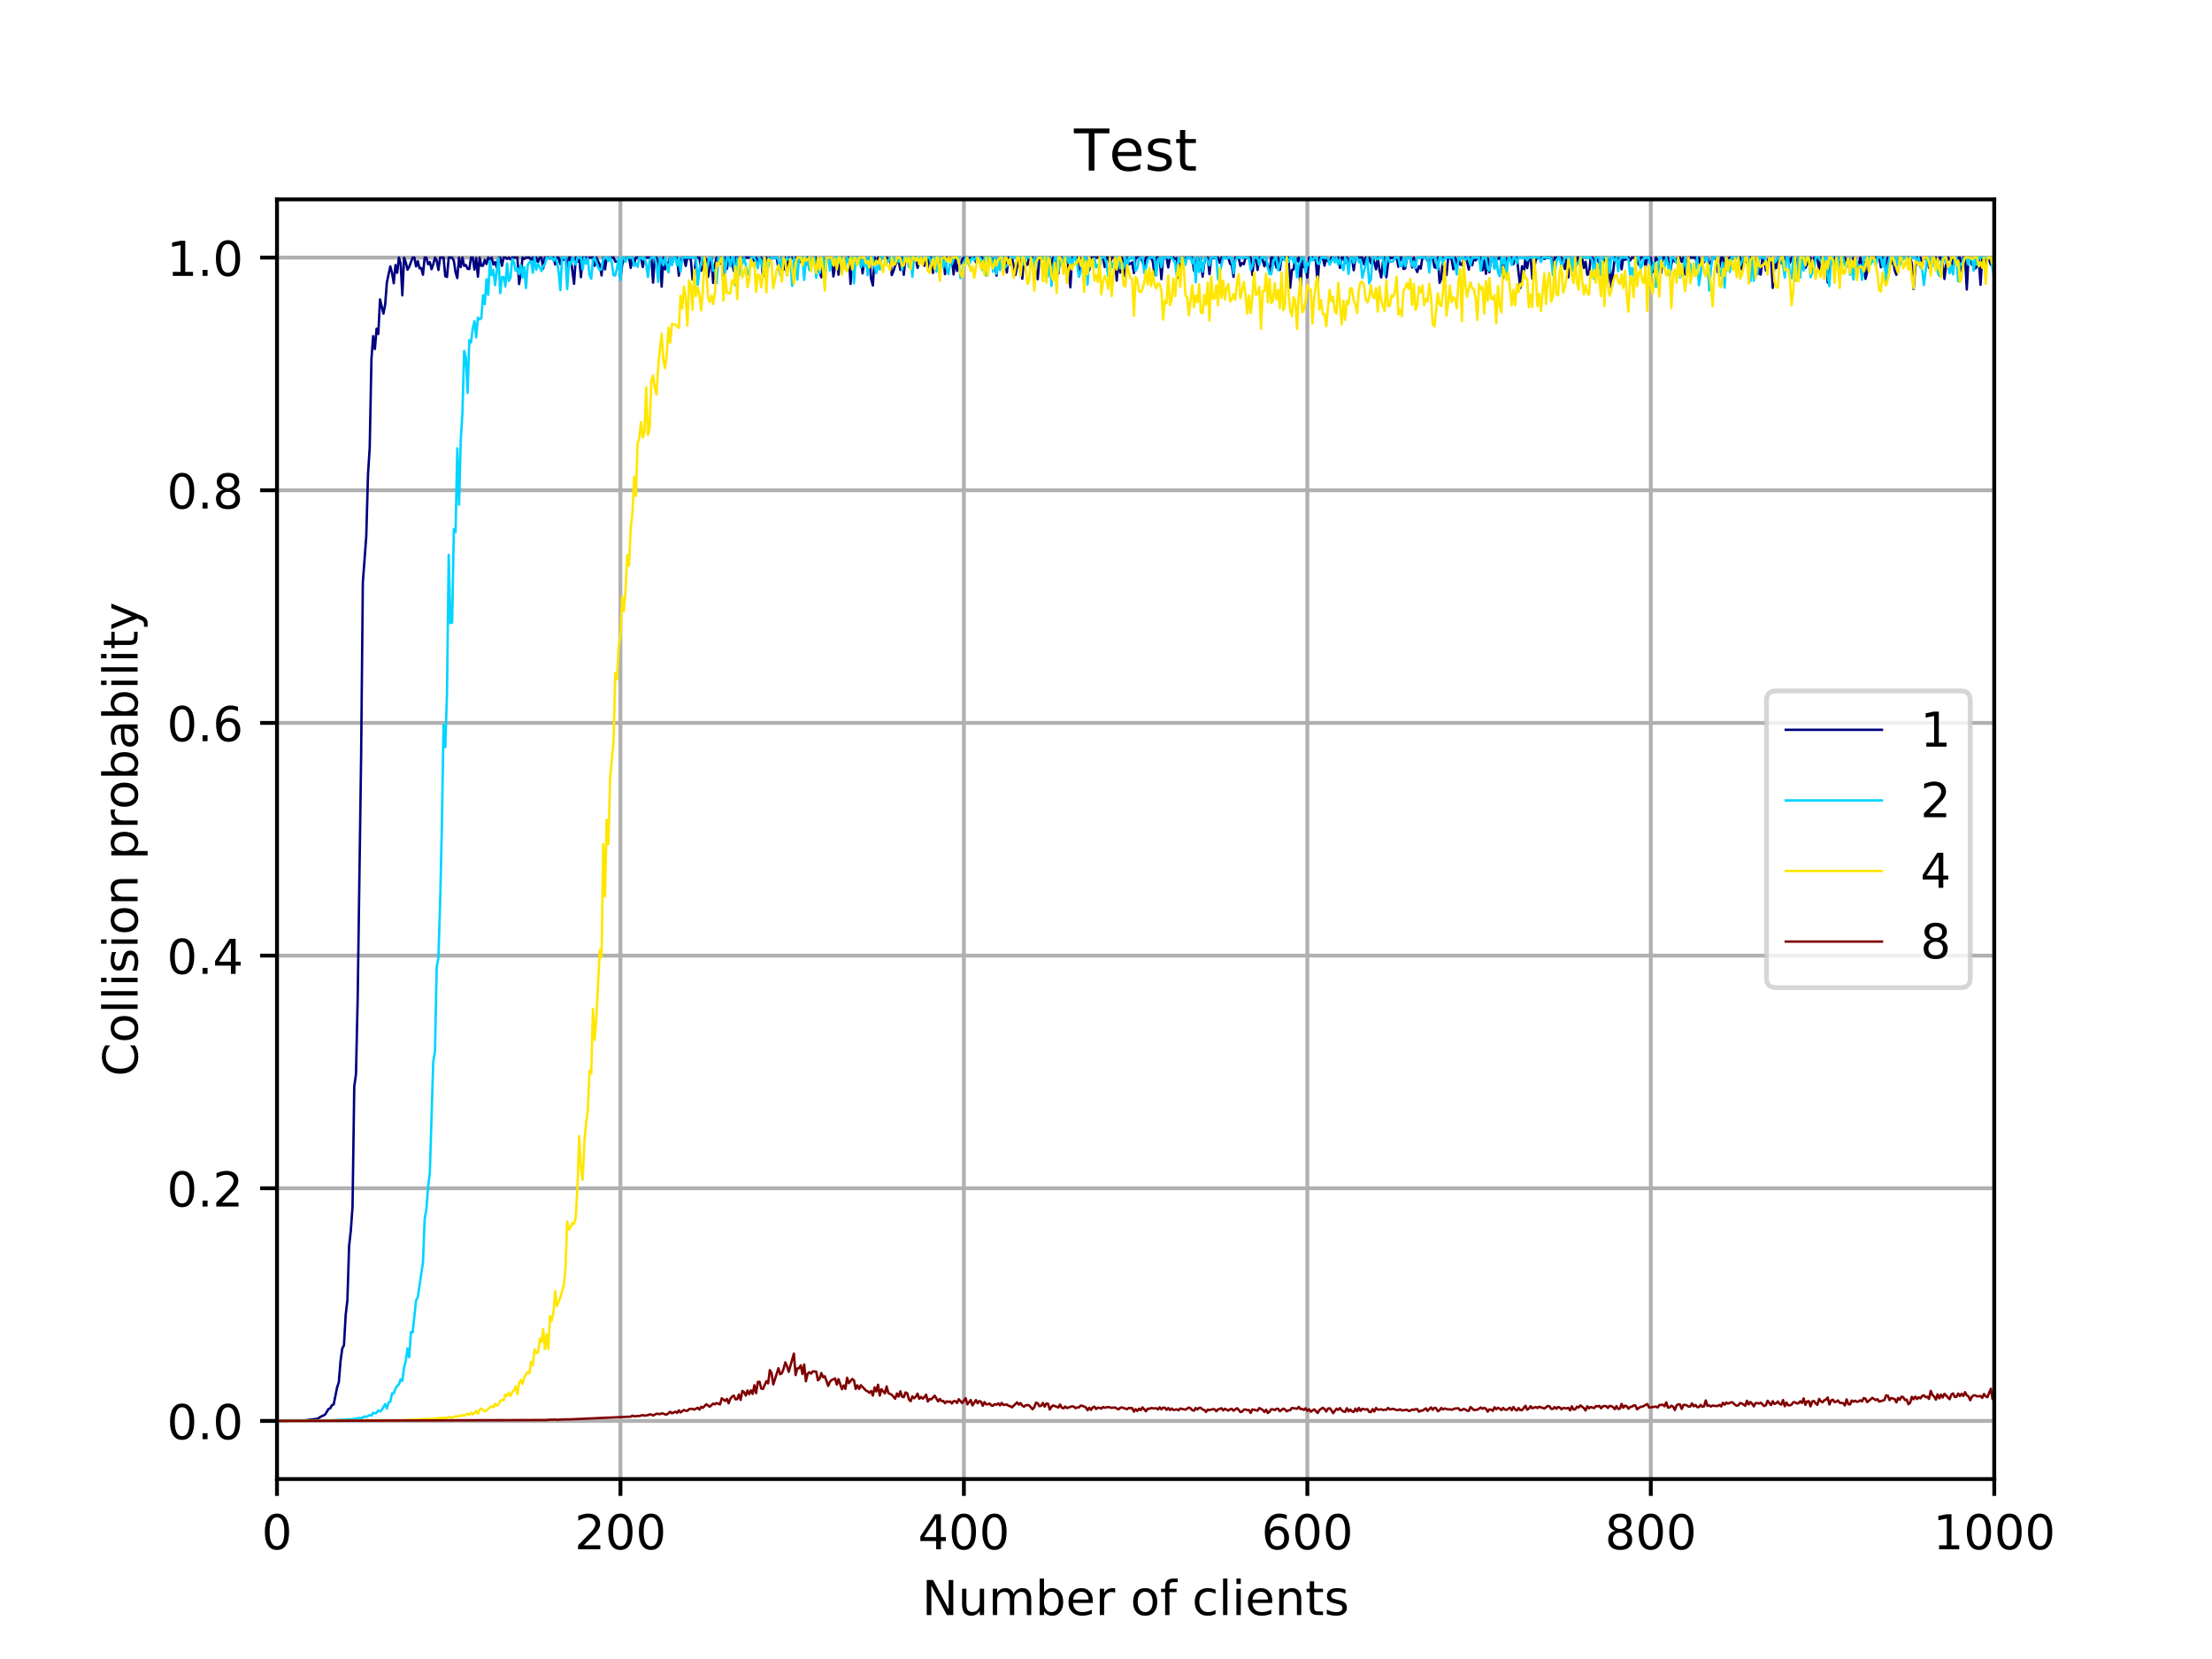 <?xml version="1.0" encoding="utf-8" standalone="no"?>
<!DOCTYPE svg PUBLIC "-//W3C//DTD SVG 1.1//EN"
  "http://www.w3.org/Graphics/SVG/1.1/DTD/svg11.dtd">
<!-- Created with matplotlib (http://matplotlib.org/) -->
<svg height="345pt" version="1.1" viewBox="0 0 460 345" width="460pt" xmlns="http://www.w3.org/2000/svg" xmlns:xlink="http://www.w3.org/1999/xlink">
 <defs>
  <style type="text/css">
*{stroke-linecap:butt;stroke-linejoin:round;}
  </style>
 </defs>
 <g id="figure_1">
  <g id="patch_1">
   <path d="M 0 345.6 
L 460.8 345.6 
L 460.8 0 
L 0 0 
z
" style="fill:#ffffff;"/>
  </g>
  <g id="axes_1">
   <g id="patch_2">
    <path d="M 57.6 307.584 
L 414.72 307.584 
L 414.72 41.472 
L 57.6 41.472 
z
" style="fill:#ffffff;"/>
   </g>
   <g id="matplotlib.axis_1">
    <g id="xtick_1">
     <g id="line2d_1">
      <path clip-path="url(#pbdebba36b3)" d="M 57.6 307.584 
L 57.6 41.472 
" style="fill:none;stroke:#b0b0b0;stroke-linecap:square;stroke-width:0.8;"/>
     </g>
     <g id="line2d_2">
      <defs>
       <path d="M 0 0 
L 0 3.5 
" id="m7cf9130c9c" style="stroke:#000000;stroke-width:0.8;"/>
      </defs>
      <g>
       <use style="stroke:#000000;stroke-width:0.8;" x="57.6" xlink:href="#m7cf9130c9c" y="307.584"/>
      </g>
     </g>
     <g id="text_1">
      <!-- 0 -->
      <defs>
       <path d="M 31.781 66.406 
Q 24.172 66.406 20.328 58.906 
Q 16.5 51.422 16.5 36.375 
Q 16.5 21.391 20.328 13.891 
Q 24.172 6.391 31.781 6.391 
Q 39.453 6.391 43.281 13.891 
Q 47.125 21.391 47.125 36.375 
Q 47.125 51.422 43.281 58.906 
Q 39.453 66.406 31.781 66.406 
M 31.781 74.219 
Q 44.047 74.219 50.516 64.516 
Q 56.984 54.828 56.984 36.375 
Q 56.984 17.969 50.516 8.266 
Q 44.047 -1.422 31.781 -1.422 
Q 19.531 -1.422 13.062 8.266 
Q 6.594 17.969 6.594 36.375 
Q 6.594 54.828 13.062 64.516 
Q 19.531 74.219 31.781 74.219 
" id="DejaVuSans-30"/>
      </defs>
      <g transform="translate(54.419 322.182)scale(0.1 -0.1)">
       <use xlink:href="#DejaVuSans-30"/>
      </g>
     </g>
    </g>
    <g id="xtick_2">
     <g id="line2d_3">
      <path clip-path="url(#pbdebba36b3)" d="M 129.024 307.584 
L 129.024 41.472 
" style="fill:none;stroke:#b0b0b0;stroke-linecap:square;stroke-width:0.8;"/>
     </g>
     <g id="line2d_4">
      <g>
       <use style="stroke:#000000;stroke-width:0.8;" x="129.024" xlink:href="#m7cf9130c9c" y="307.584"/>
      </g>
     </g>
     <g id="text_2">
      <!-- 200 -->
      <defs>
       <path d="M 19.188 8.297 
L 53.609 8.297 
L 53.609 0 
L 7.328 0 
L 7.328 8.297 
Q 12.938 14.109 22.625 23.891 
Q 32.328 33.688 34.812 36.531 
Q 39.547 41.844 41.422 45.531 
Q 43.312 49.219 43.312 52.781 
Q 43.312 58.594 39.234 62.25 
Q 35.156 65.922 28.609 65.922 
Q 23.969 65.922 18.812 64.312 
Q 13.672 62.703 7.812 59.422 
L 7.812 69.391 
Q 13.766 71.781 18.938 73 
Q 24.125 74.219 28.422 74.219 
Q 39.75 74.219 46.484 68.547 
Q 53.219 62.891 53.219 53.422 
Q 53.219 48.922 51.531 44.891 
Q 49.859 40.875 45.406 35.406 
Q 44.188 33.984 37.641 27.219 
Q 31.109 20.453 19.188 8.297 
" id="DejaVuSans-32"/>
      </defs>
      <g transform="translate(119.48 322.182)scale(0.1 -0.1)">
       <use xlink:href="#DejaVuSans-32"/>
       <use x="63.623" xlink:href="#DejaVuSans-30"/>
       <use x="127.246" xlink:href="#DejaVuSans-30"/>
      </g>
     </g>
    </g>
    <g id="xtick_3">
     <g id="line2d_5">
      <path clip-path="url(#pbdebba36b3)" d="M 200.448 307.584 
L 200.448 41.472 
" style="fill:none;stroke:#b0b0b0;stroke-linecap:square;stroke-width:0.8;"/>
     </g>
     <g id="line2d_6">
      <g>
       <use style="stroke:#000000;stroke-width:0.8;" x="200.448" xlink:href="#m7cf9130c9c" y="307.584"/>
      </g>
     </g>
     <g id="text_3">
      <!-- 400 -->
      <defs>
       <path d="M 37.797 64.312 
L 12.891 25.391 
L 37.797 25.391 
z
M 35.203 72.906 
L 47.609 72.906 
L 47.609 25.391 
L 58.016 25.391 
L 58.016 17.188 
L 47.609 17.188 
L 47.609 0 
L 37.797 0 
L 37.797 17.188 
L 4.891 17.188 
L 4.891 26.703 
z
" id="DejaVuSans-34"/>
      </defs>
      <g transform="translate(190.904 322.182)scale(0.1 -0.1)">
       <use xlink:href="#DejaVuSans-34"/>
       <use x="63.623" xlink:href="#DejaVuSans-30"/>
       <use x="127.246" xlink:href="#DejaVuSans-30"/>
      </g>
     </g>
    </g>
    <g id="xtick_4">
     <g id="line2d_7">
      <path clip-path="url(#pbdebba36b3)" d="M 271.872 307.584 
L 271.872 41.472 
" style="fill:none;stroke:#b0b0b0;stroke-linecap:square;stroke-width:0.8;"/>
     </g>
     <g id="line2d_8">
      <g>
       <use style="stroke:#000000;stroke-width:0.8;" x="271.872" xlink:href="#m7cf9130c9c" y="307.584"/>
      </g>
     </g>
     <g id="text_4">
      <!-- 600 -->
      <defs>
       <path d="M 33.016 40.375 
Q 26.375 40.375 22.484 35.828 
Q 18.609 31.297 18.609 23.391 
Q 18.609 15.531 22.484 10.953 
Q 26.375 6.391 33.016 6.391 
Q 39.656 6.391 43.531 10.953 
Q 47.406 15.531 47.406 23.391 
Q 47.406 31.297 43.531 35.828 
Q 39.656 40.375 33.016 40.375 
M 52.594 71.297 
L 52.594 62.312 
Q 48.875 64.062 45.094 64.984 
Q 41.312 65.922 37.594 65.922 
Q 27.828 65.922 22.672 59.328 
Q 17.531 52.734 16.797 39.406 
Q 19.672 43.656 24.016 45.922 
Q 28.375 48.188 33.594 48.188 
Q 44.578 48.188 50.953 41.516 
Q 57.328 34.859 57.328 23.391 
Q 57.328 12.156 50.688 5.359 
Q 44.047 -1.422 33.016 -1.422 
Q 20.359 -1.422 13.672 8.266 
Q 6.984 17.969 6.984 36.375 
Q 6.984 53.656 15.188 63.938 
Q 23.391 74.219 37.203 74.219 
Q 40.922 74.219 44.703 73.484 
Q 48.484 72.75 52.594 71.297 
" id="DejaVuSans-36"/>
      </defs>
      <g transform="translate(262.328 322.182)scale(0.1 -0.1)">
       <use xlink:href="#DejaVuSans-36"/>
       <use x="63.623" xlink:href="#DejaVuSans-30"/>
       <use x="127.246" xlink:href="#DejaVuSans-30"/>
      </g>
     </g>
    </g>
    <g id="xtick_5">
     <g id="line2d_9">
      <path clip-path="url(#pbdebba36b3)" d="M 343.296 307.584 
L 343.296 41.472 
" style="fill:none;stroke:#b0b0b0;stroke-linecap:square;stroke-width:0.8;"/>
     </g>
     <g id="line2d_10">
      <g>
       <use style="stroke:#000000;stroke-width:0.8;" x="343.296" xlink:href="#m7cf9130c9c" y="307.584"/>
      </g>
     </g>
     <g id="text_5">
      <!-- 800 -->
      <defs>
       <path d="M 31.781 34.625 
Q 24.75 34.625 20.719 30.859 
Q 16.703 27.094 16.703 20.516 
Q 16.703 13.922 20.719 10.156 
Q 24.75 6.391 31.781 6.391 
Q 38.812 6.391 42.859 10.172 
Q 46.922 13.969 46.922 20.516 
Q 46.922 27.094 42.891 30.859 
Q 38.875 34.625 31.781 34.625 
M 21.922 38.812 
Q 15.578 40.375 12.031 44.719 
Q 8.5 49.078 8.5 55.328 
Q 8.5 64.062 14.719 69.141 
Q 20.953 74.219 31.781 74.219 
Q 42.672 74.219 48.875 69.141 
Q 55.078 64.062 55.078 55.328 
Q 55.078 49.078 51.531 44.719 
Q 48 40.375 41.703 38.812 
Q 48.828 37.156 52.797 32.312 
Q 56.781 27.484 56.781 20.516 
Q 56.781 9.906 50.312 4.234 
Q 43.844 -1.422 31.781 -1.422 
Q 19.734 -1.422 13.25 4.234 
Q 6.781 9.906 6.781 20.516 
Q 6.781 27.484 10.781 32.312 
Q 14.797 37.156 21.922 38.812 
M 18.312 54.391 
Q 18.312 48.734 21.844 45.562 
Q 25.391 42.391 31.781 42.391 
Q 38.141 42.391 41.719 45.562 
Q 45.312 48.734 45.312 54.391 
Q 45.312 60.062 41.719 63.234 
Q 38.141 66.406 31.781 66.406 
Q 25.391 66.406 21.844 63.234 
Q 18.312 60.062 18.312 54.391 
" id="DejaVuSans-38"/>
      </defs>
      <g transform="translate(333.752 322.182)scale(0.1 -0.1)">
       <use xlink:href="#DejaVuSans-38"/>
       <use x="63.623" xlink:href="#DejaVuSans-30"/>
       <use x="127.246" xlink:href="#DejaVuSans-30"/>
      </g>
     </g>
    </g>
    <g id="xtick_6">
     <g id="line2d_11">
      <path clip-path="url(#pbdebba36b3)" d="M 414.72 307.584 
L 414.72 41.472 
" style="fill:none;stroke:#b0b0b0;stroke-linecap:square;stroke-width:0.8;"/>
     </g>
     <g id="line2d_12">
      <g>
       <use style="stroke:#000000;stroke-width:0.8;" x="414.72" xlink:href="#m7cf9130c9c" y="307.584"/>
      </g>
     </g>
     <g id="text_6">
      <!-- 1000 -->
      <defs>
       <path d="M 12.406 8.297 
L 28.516 8.297 
L 28.516 63.922 
L 10.984 60.406 
L 10.984 69.391 
L 28.422 72.906 
L 38.281 72.906 
L 38.281 8.297 
L 54.391 8.297 
L 54.391 0 
L 12.406 0 
z
" id="DejaVuSans-31"/>
      </defs>
      <g transform="translate(401.995 322.182)scale(0.1 -0.1)">
       <use xlink:href="#DejaVuSans-31"/>
       <use x="63.623" xlink:href="#DejaVuSans-30"/>
       <use x="127.246" xlink:href="#DejaVuSans-30"/>
       <use x="190.869" xlink:href="#DejaVuSans-30"/>
      </g>
     </g>
    </g>
    <g id="text_7">
     <!-- Number of clients -->
     <defs>
      <path d="M 9.812 72.906 
L 23.094 72.906 
L 55.422 11.922 
L 55.422 72.906 
L 64.984 72.906 
L 64.984 0 
L 51.703 0 
L 19.391 60.984 
L 19.391 0 
L 9.812 0 
z
" id="DejaVuSans-4e"/>
      <path d="M 8.5 21.578 
L 8.5 54.688 
L 17.484 54.688 
L 17.484 21.922 
Q 17.484 14.156 20.5 10.266 
Q 23.531 6.391 29.594 6.391 
Q 36.859 6.391 41.078 11.031 
Q 45.312 15.672 45.312 23.688 
L 45.312 54.688 
L 54.297 54.688 
L 54.297 0 
L 45.312 0 
L 45.312 8.406 
Q 42.047 3.422 37.719 1 
Q 33.406 -1.422 27.688 -1.422 
Q 18.266 -1.422 13.375 4.438 
Q 8.5 10.297 8.5 21.578 
M 31.109 56 
z
" id="DejaVuSans-75"/>
      <path d="M 52 44.188 
Q 55.375 50.25 60.062 53.125 
Q 64.75 56 71.094 56 
Q 79.641 56 84.281 50.016 
Q 88.922 44.047 88.922 33.016 
L 88.922 0 
L 79.891 0 
L 79.891 32.719 
Q 79.891 40.578 77.094 44.375 
Q 74.312 48.188 68.609 48.188 
Q 61.625 48.188 57.562 43.547 
Q 53.516 38.922 53.516 30.906 
L 53.516 0 
L 44.484 0 
L 44.484 32.719 
Q 44.484 40.625 41.703 44.406 
Q 38.922 48.188 33.109 48.188 
Q 26.219 48.188 22.156 43.531 
Q 18.109 38.875 18.109 30.906 
L 18.109 0 
L 9.078 0 
L 9.078 54.688 
L 18.109 54.688 
L 18.109 46.188 
Q 21.188 51.219 25.484 53.609 
Q 29.781 56 35.688 56 
Q 41.656 56 45.828 52.969 
Q 50 49.953 52 44.188 
" id="DejaVuSans-6d"/>
      <path d="M 48.688 27.297 
Q 48.688 37.203 44.609 42.844 
Q 40.531 48.484 33.406 48.484 
Q 26.266 48.484 22.188 42.844 
Q 18.109 37.203 18.109 27.297 
Q 18.109 17.391 22.188 11.75 
Q 26.266 6.109 33.406 6.109 
Q 40.531 6.109 44.609 11.75 
Q 48.688 17.391 48.688 27.297 
M 18.109 46.391 
Q 20.953 51.266 25.266 53.625 
Q 29.594 56 35.594 56 
Q 45.562 56 51.781 48.094 
Q 58.016 40.188 58.016 27.297 
Q 58.016 14.406 51.781 6.484 
Q 45.562 -1.422 35.594 -1.422 
Q 29.594 -1.422 25.266 0.953 
Q 20.953 3.328 18.109 8.203 
L 18.109 0 
L 9.078 0 
L 9.078 75.984 
L 18.109 75.984 
z
" id="DejaVuSans-62"/>
      <path d="M 56.203 29.594 
L 56.203 25.203 
L 14.891 25.203 
Q 15.484 15.922 20.484 11.062 
Q 25.484 6.203 34.422 6.203 
Q 39.594 6.203 44.453 7.469 
Q 49.312 8.734 54.109 11.281 
L 54.109 2.781 
Q 49.266 0.734 44.188 -0.344 
Q 39.109 -1.422 33.891 -1.422 
Q 20.797 -1.422 13.156 6.188 
Q 5.516 13.812 5.516 26.812 
Q 5.516 40.234 12.766 48.109 
Q 20.016 56 32.328 56 
Q 43.359 56 49.781 48.891 
Q 56.203 41.797 56.203 29.594 
M 47.219 32.234 
Q 47.125 39.594 43.094 43.984 
Q 39.062 48.391 32.422 48.391 
Q 24.906 48.391 20.391 44.141 
Q 15.875 39.891 15.188 32.172 
z
" id="DejaVuSans-65"/>
      <path d="M 41.109 46.297 
Q 39.594 47.172 37.812 47.578 
Q 36.031 48 33.891 48 
Q 26.266 48 22.188 43.047 
Q 18.109 38.094 18.109 28.812 
L 18.109 0 
L 9.078 0 
L 9.078 54.688 
L 18.109 54.688 
L 18.109 46.188 
Q 20.953 51.172 25.484 53.578 
Q 30.031 56 36.531 56 
Q 37.453 56 38.578 55.875 
Q 39.703 55.766 41.062 55.516 
z
" id="DejaVuSans-72"/>
      <path id="DejaVuSans-20"/>
      <path d="M 30.609 48.391 
Q 23.391 48.391 19.188 42.75 
Q 14.984 37.109 14.984 27.297 
Q 14.984 17.484 19.156 11.844 
Q 23.344 6.203 30.609 6.203 
Q 37.797 6.203 41.984 11.859 
Q 46.188 17.531 46.188 27.297 
Q 46.188 37.016 41.984 42.703 
Q 37.797 48.391 30.609 48.391 
M 30.609 56 
Q 42.328 56 49.016 48.375 
Q 55.719 40.766 55.719 27.297 
Q 55.719 13.875 49.016 6.219 
Q 42.328 -1.422 30.609 -1.422 
Q 18.844 -1.422 12.172 6.219 
Q 5.516 13.875 5.516 27.297 
Q 5.516 40.766 12.172 48.375 
Q 18.844 56 30.609 56 
" id="DejaVuSans-6f"/>
      <path d="M 37.109 75.984 
L 37.109 68.5 
L 28.516 68.5 
Q 23.688 68.5 21.797 66.547 
Q 19.922 64.594 19.922 59.516 
L 19.922 54.688 
L 34.719 54.688 
L 34.719 47.703 
L 19.922 47.703 
L 19.922 0 
L 10.891 0 
L 10.891 47.703 
L 2.297 47.703 
L 2.297 54.688 
L 10.891 54.688 
L 10.891 58.5 
Q 10.891 67.625 15.141 71.797 
Q 19.391 75.984 28.609 75.984 
z
" id="DejaVuSans-66"/>
      <path d="M 48.781 52.594 
L 48.781 44.188 
Q 44.969 46.297 41.141 47.344 
Q 37.312 48.391 33.406 48.391 
Q 24.656 48.391 19.812 42.844 
Q 14.984 37.312 14.984 27.297 
Q 14.984 17.281 19.812 11.734 
Q 24.656 6.203 33.406 6.203 
Q 37.312 6.203 41.141 7.25 
Q 44.969 8.297 48.781 10.406 
L 48.781 2.094 
Q 45.016 0.344 40.984 -0.531 
Q 36.969 -1.422 32.422 -1.422 
Q 20.062 -1.422 12.781 6.344 
Q 5.516 14.109 5.516 27.297 
Q 5.516 40.672 12.859 48.328 
Q 20.219 56 33.016 56 
Q 37.156 56 41.109 55.141 
Q 45.062 54.297 48.781 52.594 
" id="DejaVuSans-63"/>
      <path d="M 9.422 75.984 
L 18.406 75.984 
L 18.406 0 
L 9.422 0 
z
" id="DejaVuSans-6c"/>
      <path d="M 9.422 54.688 
L 18.406 54.688 
L 18.406 0 
L 9.422 0 
z
M 9.422 75.984 
L 18.406 75.984 
L 18.406 64.594 
L 9.422 64.594 
z
" id="DejaVuSans-69"/>
      <path d="M 54.891 33.016 
L 54.891 0 
L 45.906 0 
L 45.906 32.719 
Q 45.906 40.484 42.875 44.328 
Q 39.844 48.188 33.797 48.188 
Q 26.516 48.188 22.312 43.547 
Q 18.109 38.922 18.109 30.906 
L 18.109 0 
L 9.078 0 
L 9.078 54.688 
L 18.109 54.688 
L 18.109 46.188 
Q 21.344 51.125 25.703 53.562 
Q 30.078 56 35.797 56 
Q 45.219 56 50.047 50.172 
Q 54.891 44.344 54.891 33.016 
" id="DejaVuSans-6e"/>
      <path d="M 18.312 70.219 
L 18.312 54.688 
L 36.812 54.688 
L 36.812 47.703 
L 18.312 47.703 
L 18.312 18.016 
Q 18.312 11.328 20.141 9.422 
Q 21.969 7.516 27.594 7.516 
L 36.812 7.516 
L 36.812 0 
L 27.594 0 
Q 17.188 0 13.234 3.875 
Q 9.281 7.766 9.281 18.016 
L 9.281 47.703 
L 2.688 47.703 
L 2.688 54.688 
L 9.281 54.688 
L 9.281 70.219 
z
" id="DejaVuSans-74"/>
      <path d="M 44.281 53.078 
L 44.281 44.578 
Q 40.484 46.531 36.375 47.5 
Q 32.281 48.484 27.875 48.484 
Q 21.188 48.484 17.844 46.438 
Q 14.5 44.391 14.5 40.281 
Q 14.5 37.156 16.891 35.375 
Q 19.281 33.594 26.516 31.984 
L 29.594 31.297 
Q 39.156 29.25 43.188 25.516 
Q 47.219 21.781 47.219 15.094 
Q 47.219 7.469 41.188 3.016 
Q 35.156 -1.422 24.609 -1.422 
Q 20.219 -1.422 15.453 -0.562 
Q 10.688 0.297 5.422 2 
L 5.422 11.281 
Q 10.406 8.688 15.234 7.391 
Q 20.062 6.109 24.812 6.109 
Q 31.156 6.109 34.562 8.281 
Q 37.984 10.453 37.984 14.406 
Q 37.984 18.062 35.516 20.016 
Q 33.062 21.969 24.703 23.781 
L 21.578 24.516 
Q 13.234 26.266 9.516 29.906 
Q 5.812 33.547 5.812 39.891 
Q 5.812 47.609 11.281 51.797 
Q 16.75 56 26.812 56 
Q 31.781 56 36.172 55.266 
Q 40.578 54.547 44.281 53.078 
" id="DejaVuSans-73"/>
     </defs>
     <g transform="translate(191.739 335.861)scale(0.1 -0.1)">
      <use xlink:href="#DejaVuSans-4e"/>
      <use x="74.805" xlink:href="#DejaVuSans-75"/>
      <use x="138.184" xlink:href="#DejaVuSans-6d"/>
      <use x="235.596" xlink:href="#DejaVuSans-62"/>
      <use x="299.072" xlink:href="#DejaVuSans-65"/>
      <use x="360.596" xlink:href="#DejaVuSans-72"/>
      <use x="401.709" xlink:href="#DejaVuSans-20"/>
      <use x="433.496" xlink:href="#DejaVuSans-6f"/>
      <use x="494.678" xlink:href="#DejaVuSans-66"/>
      <use x="529.883" xlink:href="#DejaVuSans-20"/>
      <use x="561.67" xlink:href="#DejaVuSans-63"/>
      <use x="616.65" xlink:href="#DejaVuSans-6c"/>
      <use x="644.434" xlink:href="#DejaVuSans-69"/>
      <use x="672.217" xlink:href="#DejaVuSans-65"/>
      <use x="733.74" xlink:href="#DejaVuSans-6e"/>
      <use x="797.119" xlink:href="#DejaVuSans-74"/>
      <use x="836.328" xlink:href="#DejaVuSans-73"/>
     </g>
    </g>
   </g>
   <g id="matplotlib.axis_2">
    <g id="ytick_1">
     <g id="line2d_13">
      <path clip-path="url(#pbdebba36b3)" d="M 57.6 295.491 
L 414.72 295.491 
" style="fill:none;stroke:#b0b0b0;stroke-linecap:square;stroke-width:0.8;"/>
     </g>
     <g id="line2d_14">
      <defs>
       <path d="M 0 0 
L -3.5 0 
" id="m7fc654166a" style="stroke:#000000;stroke-width:0.8;"/>
      </defs>
      <g>
       <use style="stroke:#000000;stroke-width:0.8;" x="57.6" xlink:href="#m7fc654166a" y="295.491"/>
      </g>
     </g>
     <g id="text_8">
      <!-- 0.0 -->
      <defs>
       <path d="M 10.688 12.406 
L 21 12.406 
L 21 0 
L 10.688 0 
z
" id="DejaVuSans-2e"/>
      </defs>
      <g transform="translate(34.697 299.29)scale(0.1 -0.1)">
       <use xlink:href="#DejaVuSans-30"/>
       <use x="63.623" xlink:href="#DejaVuSans-2e"/>
       <use x="95.41" xlink:href="#DejaVuSans-30"/>
      </g>
     </g>
    </g>
    <g id="ytick_2">
     <g id="line2d_15">
      <path clip-path="url(#pbdebba36b3)" d="M 57.6 247.106 
L 414.72 247.106 
" style="fill:none;stroke:#b0b0b0;stroke-linecap:square;stroke-width:0.8;"/>
     </g>
     <g id="line2d_16">
      <g>
       <use style="stroke:#000000;stroke-width:0.8;" x="57.6" xlink:href="#m7fc654166a" y="247.106"/>
      </g>
     </g>
     <g id="text_9">
      <!-- 0.2 -->
      <g transform="translate(34.697 250.906)scale(0.1 -0.1)">
       <use xlink:href="#DejaVuSans-30"/>
       <use x="63.623" xlink:href="#DejaVuSans-2e"/>
       <use x="95.41" xlink:href="#DejaVuSans-32"/>
      </g>
     </g>
    </g>
    <g id="ytick_3">
     <g id="line2d_17">
      <path clip-path="url(#pbdebba36b3)" d="M 57.6 198.722 
L 414.72 198.722 
" style="fill:none;stroke:#b0b0b0;stroke-linecap:square;stroke-width:0.8;"/>
     </g>
     <g id="line2d_18">
      <g>
       <use style="stroke:#000000;stroke-width:0.8;" x="57.6" xlink:href="#m7fc654166a" y="198.722"/>
      </g>
     </g>
     <g id="text_10">
      <!-- 0.4 -->
      <g transform="translate(34.697 202.521)scale(0.1 -0.1)">
       <use xlink:href="#DejaVuSans-30"/>
       <use x="63.623" xlink:href="#DejaVuSans-2e"/>
       <use x="95.41" xlink:href="#DejaVuSans-34"/>
      </g>
     </g>
    </g>
    <g id="ytick_4">
     <g id="line2d_19">
      <path clip-path="url(#pbdebba36b3)" d="M 57.6 150.337 
L 414.72 150.337 
" style="fill:none;stroke:#b0b0b0;stroke-linecap:square;stroke-width:0.8;"/>
     </g>
     <g id="line2d_20">
      <g>
       <use style="stroke:#000000;stroke-width:0.8;" x="57.6" xlink:href="#m7fc654166a" y="150.337"/>
      </g>
     </g>
     <g id="text_11">
      <!-- 0.6 -->
      <g transform="translate(34.697 154.136)scale(0.1 -0.1)">
       <use xlink:href="#DejaVuSans-30"/>
       <use x="63.623" xlink:href="#DejaVuSans-2e"/>
       <use x="95.41" xlink:href="#DejaVuSans-36"/>
      </g>
     </g>
    </g>
    <g id="ytick_5">
     <g id="line2d_21">
      <path clip-path="url(#pbdebba36b3)" d="M 57.6 101.953 
L 414.72 101.953 
" style="fill:none;stroke:#b0b0b0;stroke-linecap:square;stroke-width:0.8;"/>
     </g>
     <g id="line2d_22">
      <g>
       <use style="stroke:#000000;stroke-width:0.8;" x="57.6" xlink:href="#m7fc654166a" y="101.953"/>
      </g>
     </g>
     <g id="text_12">
      <!-- 0.8 -->
      <g transform="translate(34.697 105.752)scale(0.1 -0.1)">
       <use xlink:href="#DejaVuSans-30"/>
       <use x="63.623" xlink:href="#DejaVuSans-2e"/>
       <use x="95.41" xlink:href="#DejaVuSans-38"/>
      </g>
     </g>
    </g>
    <g id="ytick_6">
     <g id="line2d_23">
      <path clip-path="url(#pbdebba36b3)" d="M 57.6 53.568 
L 414.72 53.568 
" style="fill:none;stroke:#b0b0b0;stroke-linecap:square;stroke-width:0.8;"/>
     </g>
     <g id="line2d_24">
      <g>
       <use style="stroke:#000000;stroke-width:0.8;" x="57.6" xlink:href="#m7fc654166a" y="53.568"/>
      </g>
     </g>
     <g id="text_13">
      <!-- 1.0 -->
      <g transform="translate(34.697 57.367)scale(0.1 -0.1)">
       <use xlink:href="#DejaVuSans-31"/>
       <use x="63.623" xlink:href="#DejaVuSans-2e"/>
       <use x="95.41" xlink:href="#DejaVuSans-30"/>
      </g>
     </g>
    </g>
    <g id="text_14">
     <!-- Collision probability -->
     <defs>
      <path d="M 64.406 67.281 
L 64.406 56.891 
Q 59.422 61.531 53.781 63.812 
Q 48.141 66.109 41.797 66.109 
Q 29.297 66.109 22.656 58.469 
Q 16.016 50.828 16.016 36.375 
Q 16.016 21.969 22.656 14.328 
Q 29.297 6.688 41.797 6.688 
Q 48.141 6.688 53.781 8.984 
Q 59.422 11.281 64.406 15.922 
L 64.406 5.609 
Q 59.234 2.094 53.438 0.328 
Q 47.656 -1.422 41.219 -1.422 
Q 24.656 -1.422 15.125 8.703 
Q 5.609 18.844 5.609 36.375 
Q 5.609 53.953 15.125 64.078 
Q 24.656 74.219 41.219 74.219 
Q 47.75 74.219 53.531 72.484 
Q 59.328 70.75 64.406 67.281 
" id="DejaVuSans-43"/>
      <path d="M 18.109 8.203 
L 18.109 -20.797 
L 9.078 -20.797 
L 9.078 54.688 
L 18.109 54.688 
L 18.109 46.391 
Q 20.953 51.266 25.266 53.625 
Q 29.594 56 35.594 56 
Q 45.562 56 51.781 48.094 
Q 58.016 40.188 58.016 27.297 
Q 58.016 14.406 51.781 6.484 
Q 45.562 -1.422 35.594 -1.422 
Q 29.594 -1.422 25.266 0.953 
Q 20.953 3.328 18.109 8.203 
M 48.688 27.297 
Q 48.688 37.203 44.609 42.844 
Q 40.531 48.484 33.406 48.484 
Q 26.266 48.484 22.188 42.844 
Q 18.109 37.203 18.109 27.297 
Q 18.109 17.391 22.188 11.75 
Q 26.266 6.109 33.406 6.109 
Q 40.531 6.109 44.609 11.75 
Q 48.688 17.391 48.688 27.297 
" id="DejaVuSans-70"/>
      <path d="M 34.281 27.484 
Q 23.391 27.484 19.188 25 
Q 14.984 22.516 14.984 16.5 
Q 14.984 11.719 18.141 8.906 
Q 21.297 6.109 26.703 6.109 
Q 34.188 6.109 38.703 11.406 
Q 43.219 16.703 43.219 25.484 
L 43.219 27.484 
z
M 52.203 31.203 
L 52.203 0 
L 43.219 0 
L 43.219 8.297 
Q 40.141 3.328 35.547 0.953 
Q 30.953 -1.422 24.312 -1.422 
Q 15.922 -1.422 10.953 3.297 
Q 6 8.016 6 15.922 
Q 6 25.141 12.172 29.828 
Q 18.359 34.516 30.609 34.516 
L 43.219 34.516 
L 43.219 35.406 
Q 43.219 41.609 39.141 45 
Q 35.062 48.391 27.688 48.391 
Q 23 48.391 18.547 47.266 
Q 14.109 46.141 10.016 43.891 
L 10.016 52.203 
Q 14.938 54.109 19.578 55.047 
Q 24.219 56 28.609 56 
Q 40.484 56 46.344 49.844 
Q 52.203 43.703 52.203 31.203 
" id="DejaVuSans-61"/>
      <path d="M 32.172 -5.078 
Q 28.375 -14.844 24.75 -17.812 
Q 21.141 -20.797 15.094 -20.797 
L 7.906 -20.797 
L 7.906 -13.281 
L 13.188 -13.281 
Q 16.891 -13.281 18.938 -11.516 
Q 21 -9.766 23.484 -3.219 
L 25.094 0.875 
L 2.984 54.688 
L 12.5 54.688 
L 29.594 11.922 
L 46.688 54.688 
L 56.203 54.688 
z
" id="DejaVuSans-79"/>
     </defs>
     <g transform="translate(28.617 223.844)rotate(-90)scale(0.1 -0.1)">
      <use xlink:href="#DejaVuSans-43"/>
      <use x="69.824" xlink:href="#DejaVuSans-6f"/>
      <use x="131.006" xlink:href="#DejaVuSans-6c"/>
      <use x="158.789" xlink:href="#DejaVuSans-6c"/>
      <use x="186.572" xlink:href="#DejaVuSans-69"/>
      <use x="214.355" xlink:href="#DejaVuSans-73"/>
      <use x="266.455" xlink:href="#DejaVuSans-69"/>
      <use x="294.238" xlink:href="#DejaVuSans-6f"/>
      <use x="355.42" xlink:href="#DejaVuSans-6e"/>
      <use x="418.799" xlink:href="#DejaVuSans-20"/>
      <use x="450.586" xlink:href="#DejaVuSans-70"/>
      <use x="514.062" xlink:href="#DejaVuSans-72"/>
      <use x="555.145" xlink:href="#DejaVuSans-6f"/>
      <use x="616.326" xlink:href="#DejaVuSans-62"/>
      <use x="679.803" xlink:href="#DejaVuSans-61"/>
      <use x="741.082" xlink:href="#DejaVuSans-62"/>
      <use x="804.559" xlink:href="#DejaVuSans-69"/>
      <use x="832.342" xlink:href="#DejaVuSans-6c"/>
      <use x="860.125" xlink:href="#DejaVuSans-69"/>
      <use x="887.908" xlink:href="#DejaVuSans-74"/>
      <use x="927.117" xlink:href="#DejaVuSans-79"/>
     </g>
    </g>
   </g>
   <g id="line2d_25">
    <path clip-path="url(#pbdebba36b3)" d="M 57.6 295.487 
L 63.314 295.391 
L 65.814 295.062 
L 66.171 294.973 
L 66.528 294.708 
L 67.242 294.353 
L 67.599 294.184 
L 68.314 293.007 
L 68.671 292.877 
L 69.028 292.203 
L 69.385 292.081 
L 70.099 288.541 
L 70.456 287.454 
L 70.813 283.088 
L 71.171 280.437 
L 71.528 279.773 
L 71.885 273.485 
L 72.242 270.412 
L 72.599 259.099 
L 72.956 255.907 
L 73.313 250.89 
L 73.67 225.948 
L 74.028 223.374 
L 74.385 207.448 
L 75.099 157.2 
L 75.456 121.123 
L 76.17 111.48 
L 76.527 98.682 
L 76.884 93.058 
L 77.242 74.704 
L 77.599 69.904 
L 77.956 72.585 
L 78.313 68.355 
L 78.67 69.45 
L 79.027 62.274 
L 79.741 65.213 
L 80.099 63.332 
L 80.456 58.697 
L 81.17 55.398 
L 81.527 56.749 
L 81.884 58.902 
L 82.241 55.119 
L 82.598 56.727 
L 82.956 53.568 
L 83.313 54.772 
L 83.67 61.415 
L 84.027 53.594 
L 84.384 54.54 
L 84.741 56.094 
L 85.098 55.465 
L 85.812 53.568 
L 86.17 53.568 
L 86.527 55.407 
L 86.884 54.319 
L 87.241 55.79 
L 87.598 55.751 
L 87.955 57.132 
L 88.312 53.568 
L 88.669 53.568 
L 89.027 54.94 
L 89.384 54.504 
L 89.741 55.983 
L 90.098 54.963 
L 90.455 53.568 
L 90.812 54.152 
L 91.169 56.135 
L 91.526 53.568 
L 92.241 53.568 
L 92.598 57.432 
L 92.955 57.591 
L 93.312 53.568 
L 94.026 53.568 
L 94.383 54.262 
L 94.74 56.667 
L 95.098 57.829 
L 95.455 53.568 
L 95.812 55.542 
L 96.169 53.568 
L 96.526 55.288 
L 96.883 55.129 
L 97.24 55.904 
L 97.597 55.949 
L 97.955 53.568 
L 98.312 53.568 
L 98.669 56.063 
L 99.026 53.666 
L 99.383 57.54 
L 99.74 53.568 
L 100.097 55.269 
L 100.454 55.248 
L 100.812 54.044 
L 101.169 54.91 
L 101.526 53.568 
L 101.883 54.09 
L 102.24 53.568 
L 102.597 54.994 
L 102.954 54.52 
L 103.311 55.628 
L 103.668 53.568 
L 104.026 53.568 
L 104.383 55.276 
L 104.74 53.568 
L 105.097 53.568 
L 105.454 53.85 
L 105.811 53.568 
L 106.168 53.947 
L 106.525 53.568 
L 107.597 53.568 
L 107.954 59.071 
L 108.311 56.695 
L 108.668 53.568 
L 109.025 53.868 
L 109.382 53.568 
L 110.097 53.568 
L 110.454 54.061 
L 110.811 53.568 
L 111.168 54.919 
L 111.525 53.568 
L 111.882 54.509 
L 112.239 53.568 
L 112.596 53.568 
L 112.954 55.837 
L 113.311 53.568 
L 114.025 53.568 
L 114.382 53.742 
L 114.739 53.568 
L 115.096 53.568 
L 115.453 54.984 
L 115.811 53.568 
L 116.168 53.568 
L 116.525 54.903 
L 116.882 53.568 
L 117.239 54.03 
L 117.596 53.568 
L 117.953 56.012 
L 118.31 53.568 
L 118.668 53.568 
L 119.382 59.023 
L 119.739 53.568 
L 120.096 54.408 
L 120.453 53.568 
L 120.81 57.648 
L 121.167 53.568 
L 121.882 53.568 
L 122.239 53.766 
L 122.596 53.568 
L 123.31 53.568 
L 123.667 55.271 
L 124.024 53.568 
L 124.739 55.115 
L 125.096 57.286 
L 125.453 53.568 
L 125.81 56.022 
L 126.167 53.666 
L 126.524 53.887 
L 126.881 53.568 
L 127.596 53.568 
L 127.953 54.404 
L 128.31 54.363 
L 128.667 54.728 
L 129.024 57.879 
L 129.381 55.097 
L 129.738 53.833 
L 130.095 53.795 
L 130.452 53.568 
L 130.81 53.568 
L 131.167 55.721 
L 131.524 53.57 
L 131.881 54.766 
L 132.238 53.568 
L 133.309 53.568 
L 133.667 55.52 
L 134.024 53.568 
L 135.452 53.568 
L 135.809 58.775 
L 136.166 53.568 
L 136.524 53.568 
L 136.881 55.794 
L 137.238 53.568 
L 137.595 59.613 
L 137.952 53.568 
L 138.309 56.007 
L 138.666 54.682 
L 139.023 54.602 
L 139.38 53.568 
L 139.738 54.913 
L 140.095 53.568 
L 140.809 53.617 
L 141.166 57.331 
L 141.523 54.239 
L 141.88 53.568 
L 142.237 53.568 
L 142.595 55.302 
L 142.952 53.568 
L 143.309 53.568 
L 143.666 54.076 
L 144.023 58.127 
L 144.38 57.338 
L 144.737 53.568 
L 145.452 53.568 
L 145.809 56.281 
L 146.166 55.751 
L 146.523 53.568 
L 146.88 53.949 
L 147.237 57.605 
L 147.951 53.568 
L 148.308 58.837 
L 148.666 55.05 
L 149.023 53.568 
L 149.38 54.943 
L 149.737 54.819 
L 150.094 53.568 
L 150.451 59.13 
L 150.808 53.568 
L 151.165 55.913 
L 151.523 53.637 
L 151.88 53.568 
L 152.237 54.474 
L 152.594 56.354 
L 152.951 53.568 
L 153.308 53.568 
L 153.665 56.022 
L 154.022 53.568 
L 154.38 53.734 
L 154.737 53.568 
L 156.522 53.568 
L 156.879 54.363 
L 157.236 53.568 
L 157.594 54.833 
L 157.951 53.62 
L 158.308 53.568 
L 158.665 57.49 
L 159.022 53.568 
L 159.379 53.568 
L 159.736 54.494 
L 160.093 53.568 
L 160.451 53.749 
L 160.808 53.568 
L 161.522 53.568 
L 161.879 55.894 
L 162.236 56.312 
L 162.593 53.568 
L 162.95 56.084 
L 163.308 53.568 
L 163.665 57.195 
L 164.022 53.568 
L 164.379 54.03 
L 164.736 53.568 
L 165.093 53.952 
L 165.45 53.568 
L 165.807 53.568 
L 166.164 54.64 
L 166.879 53.568 
L 167.236 55.837 
L 167.95 53.568 
L 168.307 53.894 
L 168.664 54.542 
L 169.021 53.568 
L 169.736 53.568 
L 170.093 56.279 
L 170.45 56.607 
L 170.807 57.67 
L 171.164 53.568 
L 171.521 58.566 
L 171.878 53.568 
L 172.593 53.568 
L 172.95 53.748 
L 173.307 57.487 
L 174.021 53.568 
L 174.378 57.126 
L 174.735 53.568 
L 175.45 53.568 
L 175.807 54.715 
L 176.164 53.568 
L 176.521 53.568 
L 176.878 59.044 
L 177.235 53.568 
L 179.021 53.568 
L 179.378 56.851 
L 179.735 54.235 
L 180.092 53.568 
L 180.449 56.034 
L 180.806 53.568 
L 181.164 58.072 
L 181.521 59.371 
L 181.878 53.568 
L 182.235 54.788 
L 182.592 53.568 
L 182.949 54.033 
L 183.306 53.568 
L 183.663 53.704 
L 184.02 53.568 
L 184.378 53.568 
L 184.735 53.906 
L 185.092 53.568 
L 185.449 57.208 
L 185.806 56.361 
L 186.163 55.166 
L 186.52 54.468 
L 186.877 54.131 
L 187.235 56.147 
L 187.592 53.568 
L 187.949 57.146 
L 188.306 53.568 
L 188.663 53.733 
L 189.02 53.568 
L 189.377 53.568 
L 189.734 54.221 
L 190.092 53.568 
L 190.449 53.568 
L 190.806 55.701 
L 191.52 53.568 
L 192.234 55.285 
L 192.591 53.568 
L 192.948 55.578 
L 193.306 53.568 
L 193.663 53.568 
L 194.02 56.756 
L 194.377 53.568 
L 194.734 54.18 
L 195.091 53.568 
L 195.448 55.629 
L 195.805 53.568 
L 196.163 53.568 
L 196.52 57.013 
L 196.877 53.568 
L 197.234 53.568 
L 197.591 54.213 
L 197.948 53.568 
L 198.305 57.069 
L 198.662 53.568 
L 199.02 56.332 
L 199.377 54.957 
L 199.734 54.843 
L 200.091 54.046 
L 200.448 53.568 
L 201.162 53.568 
L 201.519 53.704 
L 202.234 53.568 
L 202.591 53.568 
L 202.948 54.553 
L 203.305 53.568 
L 204.376 53.568 
L 204.733 55.317 
L 205.091 53.568 
L 205.448 53.838 
L 205.805 53.568 
L 206.162 53.568 
L 206.519 54.263 
L 206.876 53.568 
L 207.233 57.314 
L 207.59 53.568 
L 207.948 53.568 
L 208.305 53.981 
L 208.662 53.568 
L 209.019 53.568 
L 209.376 56.674 
L 209.733 53.568 
L 210.09 55.015 
L 210.447 53.568 
L 211.162 57.178 
L 211.876 53.568 
L 212.233 54.637 
L 212.59 57.964 
L 212.947 53.568 
L 213.304 54.947 
L 213.661 55.087 
L 214.019 53.568 
L 215.09 53.568 
L 215.447 54.194 
L 215.804 58.068 
L 216.161 53.568 
L 216.876 53.568 
L 217.233 53.987 
L 217.59 54.025 
L 217.947 53.568 
L 218.304 53.568 
L 218.661 55.185 
L 219.018 53.568 
L 219.375 55.79 
L 219.732 54.237 
L 220.09 56.906 
L 220.447 53.568 
L 220.804 53.568 
L 221.161 55.078 
L 221.518 54.612 
L 221.875 53.568 
L 222.232 56.133 
L 222.589 59.752 
L 222.947 53.568 
L 223.304 53.568 
L 223.661 53.853 
L 224.018 53.568 
L 224.375 56.931 
L 224.732 53.708 
L 225.804 53.568 
L 226.161 55.453 
L 226.518 56.201 
L 226.875 53.568 
L 229.375 53.568 
L 229.732 55.535 
L 230.089 53.568 
L 230.446 53.568 
L 230.803 54.844 
L 231.16 53.568 
L 231.875 53.568 
L 232.232 58.35 
L 232.589 53.568 
L 232.946 56.688 
L 233.303 53.568 
L 234.017 57.521 
L 234.374 53.568 
L 234.732 54.938 
L 235.089 54.851 
L 235.446 54.551 
L 235.803 56.788 
L 236.16 53.568 
L 237.231 53.568 
L 237.946 55.286 
L 238.303 53.568 
L 239.374 53.568 
L 239.731 54.351 
L 240.088 57.152 
L 240.445 53.568 
L 241.16 53.568 
L 241.517 58.047 
L 241.874 53.568 
L 242.588 53.568 
L 242.945 55.611 
L 243.302 53.568 
L 244.017 53.568 
L 244.374 53.892 
L 244.731 53.667 
L 245.088 57.792 
L 245.445 55.089 
L 245.802 53.568 
L 246.159 53.568 
L 246.516 53.693 
L 246.874 53.568 
L 247.945 53.568 
L 248.302 56.289 
L 249.016 53.568 
L 249.373 55.331 
L 249.731 53.568 
L 250.088 57.546 
L 250.445 54.558 
L 250.802 53.568 
L 251.159 53.568 
L 251.516 57.004 
L 251.873 53.568 
L 252.23 53.724 
L 252.588 53.568 
L 253.302 53.568 
L 253.659 54.674 
L 254.016 53.568 
L 255.444 53.568 
L 255.802 54.839 
L 256.159 55.126 
L 256.516 57.567 
L 256.873 53.568 
L 257.587 53.568 
L 257.944 55.285 
L 258.301 54.708 
L 258.659 54.945 
L 259.016 53.568 
L 260.087 53.568 
L 260.444 57.186 
L 260.801 53.568 
L 261.158 53.568 
L 261.516 56.138 
L 261.873 53.568 
L 262.23 53.568 
L 262.587 54.141 
L 262.944 55.384 
L 263.301 54.162 
L 264.015 56.6 
L 264.372 53.568 
L 264.73 53.568 
L 265.087 54.269 
L 265.444 55.636 
L 265.801 53.568 
L 266.158 56.129 
L 266.515 53.568 
L 266.872 53.922 
L 267.229 53.568 
L 267.587 53.991 
L 267.944 53.568 
L 268.301 59.825 
L 268.658 56.156 
L 269.015 56.003 
L 269.372 53.568 
L 269.729 54.302 
L 270.086 53.568 
L 270.444 60.575 
L 270.801 53.568 
L 271.158 55.559 
L 271.515 55.7 
L 271.872 57.736 
L 272.229 53.568 
L 272.586 53.897 
L 272.943 53.568 
L 273.3 53.599 
L 273.658 54.335 
L 274.015 59.187 
L 274.372 53.568 
L 275.086 53.568 
L 275.443 55.247 
L 275.8 53.568 
L 276.157 54.326 
L 276.515 54.385 
L 276.872 53.568 
L 277.229 53.568 
L 277.586 54.027 
L 277.943 53.568 
L 278.3 53.568 
L 278.657 55.716 
L 279.014 53.568 
L 279.372 53.568 
L 279.729 54.686 
L 280.086 53.568 
L 280.443 54.655 
L 280.8 53.568 
L 281.157 53.568 
L 281.514 56.197 
L 281.871 53.568 
L 283.3 53.568 
L 283.657 54.976 
L 284.014 53.568 
L 284.371 54.449 
L 284.728 53.568 
L 285.085 54.739 
L 285.443 53.568 
L 285.8 54.55 
L 286.157 56.006 
L 286.514 53.568 
L 286.871 56.09 
L 287.228 57.694 
L 287.585 54.497 
L 287.942 53.568 
L 288.3 57.662 
L 288.657 54.835 
L 289.014 53.568 
L 289.371 53.648 
L 290.085 53.568 
L 290.442 53.568 
L 290.799 55.464 
L 291.156 53.568 
L 291.514 53.568 
L 291.871 55.94 
L 292.228 55.807 
L 292.585 53.568 
L 293.299 53.568 
L 293.656 55.611 
L 294.013 53.568 
L 294.371 55.752 
L 294.728 56.572 
L 295.085 55.363 
L 295.442 55.864 
L 295.799 53.568 
L 296.513 53.568 
L 297.228 54.784 
L 297.585 53.575 
L 297.942 53.568 
L 298.299 55.574 
L 298.656 55.688 
L 299.013 53.568 
L 299.37 58.815 
L 299.727 57.909 
L 300.084 53.568 
L 300.442 56.557 
L 300.799 57.219 
L 301.156 53.568 
L 301.513 53.568 
L 301.87 53.931 
L 302.227 55.983 
L 302.584 53.568 
L 302.941 55.21 
L 303.299 53.568 
L 303.656 55.011 
L 304.013 55.108 
L 304.37 54.109 
L 304.727 53.568 
L 305.084 54.392 
L 305.441 56.043 
L 305.798 53.568 
L 306.156 55.16 
L 306.513 53.568 
L 306.87 54.162 
L 307.227 53.568 
L 307.941 53.568 
L 308.298 56.19 
L 308.655 54.172 
L 309.012 56.938 
L 309.37 53.702 
L 309.727 56.603 
L 310.084 53.568 
L 310.441 53.568 
L 310.798 55.671 
L 311.155 53.568 
L 311.512 53.854 
L 311.869 53.568 
L 312.227 54.385 
L 312.584 57.822 
L 312.941 54.886 
L 313.298 53.707 
L 313.655 54.009 
L 314.012 53.568 
L 314.369 53.568 
L 314.726 54.932 
L 315.084 53.732 
L 315.441 53.568 
L 316.155 59.909 
L 316.512 55.357 
L 316.869 57.068 
L 317.226 53.568 
L 317.583 55.754 
L 317.94 53.568 
L 318.298 53.568 
L 318.655 57.95 
L 319.369 54.033 
L 319.726 53.568 
L 320.083 53.696 
L 320.44 53.568 
L 320.797 53.568 
L 321.155 53.851 
L 321.512 53.568 
L 322.583 53.568 
L 322.94 55.741 
L 323.297 53.568 
L 324.726 53.568 
L 325.44 55.929 
L 325.797 53.568 
L 326.154 57.688 
L 326.511 53.568 
L 326.868 55.77 
L 327.226 54.335 
L 327.583 56.36 
L 327.94 53.568 
L 328.297 53.568 
L 328.654 55.252 
L 329.011 53.568 
L 329.368 55.717 
L 329.725 54.437 
L 330.083 57.137 
L 330.44 56.948 
L 330.797 53.568 
L 331.154 53.568 
L 331.511 54.795 
L 331.868 53.568 
L 332.225 53.568 
L 332.94 56.466 
L 333.654 53.568 
L 334.011 53.568 
L 334.368 58.747 
L 334.725 54.061 
L 335.082 59.861 
L 335.796 53.568 
L 336.154 53.568 
L 336.511 53.818 
L 336.868 53.568 
L 337.225 56.004 
L 337.582 53.568 
L 337.939 54.021 
L 338.296 53.858 
L 338.653 53.568 
L 339.011 54.167 
L 339.368 53.568 
L 340.439 53.568 
L 340.796 55.054 
L 341.153 53.568 
L 341.868 53.568 
L 342.225 55.455 
L 342.582 53.568 
L 343.296 53.568 
L 343.653 56.585 
L 344.367 53.568 
L 344.724 54.078 
L 345.082 54.041 
L 345.439 56.752 
L 345.796 53.568 
L 346.153 53.568 
L 346.51 54.373 
L 346.867 53.568 
L 347.224 57.197 
L 347.581 54.957 
L 347.939 53.568 
L 348.296 54.375 
L 349.01 53.568 
L 349.367 53.568 
L 349.724 54.449 
L 350.081 53.568 
L 350.438 57.077 
L 351.153 53.568 
L 352.581 53.568 
L 352.938 54.955 
L 353.295 53.568 
L 353.652 55.113 
L 354.01 53.568 
L 354.367 54.523 
L 354.724 53.568 
L 355.081 53.568 
L 355.438 54.56 
L 355.795 54.933 
L 356.152 53.568 
L 356.509 53.568 
L 356.867 53.784 
L 357.224 56.607 
L 357.581 55.445 
L 357.938 53.568 
L 358.295 53.568 
L 358.652 56.378 
L 359.009 53.568 
L 359.366 53.926 
L 359.724 53.568 
L 360.081 53.568 
L 360.438 53.744 
L 360.795 53.568 
L 361.866 53.568 
L 362.223 56.005 
L 362.58 53.568 
L 362.938 53.568 
L 363.295 54.609 
L 363.652 53.568 
L 364.366 53.568 
L 364.723 55.715 
L 365.08 56.088 
L 365.437 53.568 
L 365.795 56.875 
L 366.152 57.104 
L 366.509 53.568 
L 366.866 53.568 
L 367.223 56.251 
L 367.58 54.206 
L 367.937 53.568 
L 368.294 53.568 
L 368.652 59.87 
L 369.009 54.6 
L 369.366 55.754 
L 369.723 53.568 
L 370.08 53.568 
L 370.437 54.663 
L 370.794 54.959 
L 371.151 53.568 
L 371.866 53.568 
L 372.223 54.612 
L 372.58 53.568 
L 372.937 53.568 
L 373.294 53.722 
L 373.651 54.924 
L 374.008 53.568 
L 374.365 54.352 
L 374.723 53.568 
L 375.08 53.568 
L 375.437 55.711 
L 375.794 54.969 
L 376.151 53.568 
L 376.508 53.568 
L 376.865 56.378 
L 377.222 53.613 
L 377.58 53.568 
L 377.937 53.815 
L 378.294 56.071 
L 378.651 53.568 
L 379.008 55.504 
L 379.365 53.568 
L 379.722 53.568 
L 380.079 58.775 
L 380.794 54.2 
L 381.151 54.87 
L 381.508 53.568 
L 382.222 53.568 
L 382.579 55.285 
L 382.936 54.427 
L 383.293 54.496 
L 383.651 53.568 
L 384.008 55.457 
L 384.365 53.584 
L 384.722 55.354 
L 385.079 54.987 
L 385.436 53.613 
L 385.793 53.568 
L 386.15 55.995 
L 386.508 55.196 
L 386.865 53.568 
L 387.222 55.244 
L 387.579 54.383 
L 387.936 57.989 
L 388.293 56.607 
L 388.65 53.568 
L 390.793 53.568 
L 391.15 55.578 
L 391.507 53.568 
L 391.864 53.568 
L 392.221 57.125 
L 392.579 53.568 
L 393.293 54.865 
L 393.65 53.568 
L 394.007 56.235 
L 394.364 57.149 
L 394.721 55.814 
L 395.078 53.568 
L 397.221 53.568 
L 397.578 54.819 
L 397.935 60.086 
L 398.292 55.713 
L 398.65 53.568 
L 399.007 53.758 
L 399.364 53.568 
L 399.721 55.475 
L 400.078 53.832 
L 400.435 53.568 
L 400.792 53.568 
L 401.149 55.718 
L 401.507 55.068 
L 401.864 53.568 
L 402.578 53.568 
L 402.935 54.592 
L 403.292 53.568 
L 403.649 53.568 
L 404.006 54.966 
L 404.364 58.007 
L 404.721 54.978 
L 405.078 53.568 
L 405.435 54.038 
L 405.792 53.568 
L 406.149 55.551 
L 406.506 53.568 
L 406.863 54.534 
L 407.22 53.568 
L 407.578 53.568 
L 407.935 56.367 
L 408.292 53.568 
L 408.649 53.568 
L 409.006 60.2 
L 409.363 53.568 
L 409.72 53.568 
L 410.077 55.07 
L 410.435 54.926 
L 410.792 55.8 
L 411.149 55.41 
L 411.506 53.943 
L 411.863 59.227 
L 412.22 53.568 
L 412.577 53.568 
L 412.934 54.69 
L 413.292 53.855 
L 413.649 54.062 
L 414.006 55.045 
L 414.363 54.691 
L 414.72 53.568 
L 414.72 53.568 
" style="fill:none;stroke:#000080;stroke-linecap:square;stroke-width:0.5;"/>
   </g>
   <g id="line2d_26">
    <path clip-path="url(#pbdebba36b3)" d="M 57.6 295.488 
L 68.671 295.402 
L 72.599 295.144 
L 72.956 295.185 
L 74.742 294.864 
L 75.099 294.956 
L 75.813 294.552 
L 76.17 294.668 
L 76.884 294.274 
L 77.242 294.384 
L 77.599 293.811 
L 77.956 293.915 
L 78.313 293.798 
L 78.67 293.313 
L 79.027 293.522 
L 79.384 293.215 
L 80.099 291.993 
L 80.456 292.911 
L 80.813 291.64 
L 81.17 291.479 
L 81.527 289.763 
L 81.884 289.748 
L 82.241 288.759 
L 82.598 288.227 
L 82.956 287.909 
L 83.313 286.851 
L 83.67 287.158 
L 84.027 284.394 
L 84.384 283.013 
L 84.741 280.426 
L 85.098 282.237 
L 85.455 277.013 
L 85.812 277.078 
L 86.527 270.43 
L 86.884 269.767 
L 87.955 262.543 
L 88.312 253.548 
L 88.669 251.445 
L 89.027 246.864 
L 89.384 243.887 
L 90.098 220.765 
L 90.455 218.696 
L 90.812 201.126 
L 91.169 199.227 
L 91.526 187.799 
L 91.884 171.985 
L 92.241 150.802 
L 92.598 155.363 
L 92.955 144.075 
L 93.312 115.376 
L 93.669 129.58 
L 94.026 129.47 
L 94.383 110.033 
L 94.74 110.631 
L 95.098 93.235 
L 95.455 104.958 
L 95.812 91.648 
L 96.169 85.733 
L 96.526 72.986 
L 96.883 74.365 
L 97.24 81.691 
L 97.597 70.751 
L 97.955 71.221 
L 98.312 68.287 
L 98.669 66.803 
L 99.026 70.154 
L 99.383 66.038 
L 99.74 66.423 
L 100.097 66.18 
L 100.454 61.408 
L 100.812 63.264 
L 101.169 58.073 
L 101.526 61.319 
L 101.883 54.218 
L 102.24 57.245 
L 102.597 56.132 
L 102.954 59.302 
L 103.668 53.638 
L 104.026 60.956 
L 104.383 57.62 
L 104.74 57.602 
L 105.097 59.581 
L 105.454 54.796 
L 105.811 58.436 
L 106.168 57.752 
L 106.525 53.862 
L 106.883 54.542 
L 107.24 56.323 
L 107.597 55.837 
L 107.954 56.999 
L 108.311 55.175 
L 108.668 57.739 
L 109.025 55.51 
L 109.382 59.891 
L 109.74 55.118 
L 110.097 54.497 
L 110.454 54.378 
L 110.811 56.714 
L 111.168 53.568 
L 111.525 56.11 
L 111.882 54.864 
L 112.239 55.492 
L 112.596 56.366 
L 112.954 55.288 
L 113.311 55 
L 113.668 53.568 
L 114.025 53.807 
L 114.382 53.568 
L 114.739 53.568 
L 115.096 54.244 
L 115.453 53.579 
L 115.811 54.378 
L 116.168 56.445 
L 116.525 60.351 
L 116.882 53.568 
L 117.596 53.568 
L 117.953 60.103 
L 118.31 54.474 
L 118.668 55.078 
L 119.025 53.568 
L 119.739 55.018 
L 120.096 53.568 
L 120.81 53.568 
L 121.167 56.059 
L 121.524 53.568 
L 121.882 54.814 
L 122.239 53.728 
L 122.596 57.195 
L 122.953 57.952 
L 123.31 53.977 
L 123.667 53.568 
L 124.381 55.606 
L 124.739 56.159 
L 125.096 55.934 
L 125.453 53.664 
L 126.167 53.568 
L 126.524 54.297 
L 126.881 53.568 
L 127.238 54.732 
L 127.596 57.264 
L 127.953 57.272 
L 128.31 55.795 
L 128.667 53.568 
L 129.024 58.282 
L 129.381 53.568 
L 129.738 53.568 
L 130.095 54.427 
L 130.452 53.568 
L 131.524 53.568 
L 131.881 55.306 
L 132.238 54.837 
L 132.595 55.5 
L 132.952 53.568 
L 133.309 53.568 
L 133.667 53.973 
L 134.024 53.568 
L 134.381 54.936 
L 134.738 57.604 
L 135.095 54.204 
L 135.452 53.568 
L 136.166 53.568 
L 136.524 54.902 
L 136.881 58.616 
L 137.238 53.568 
L 137.595 53.876 
L 137.952 55.16 
L 138.309 53.568 
L 139.023 56.631 
L 139.38 53.568 
L 139.738 55.135 
L 140.095 53.568 
L 140.452 53.568 
L 140.809 55.217 
L 141.166 53.615 
L 141.523 56.492 
L 141.88 53.568 
L 144.737 53.568 
L 145.094 59.266 
L 145.452 56.186 
L 145.809 54.457 
L 146.166 53.568 
L 146.523 54.161 
L 146.88 56.858 
L 147.237 54.821 
L 147.594 53.568 
L 147.951 53.568 
L 148.308 56.292 
L 148.666 56.256 
L 149.023 58.88 
L 149.38 53.568 
L 149.737 54.161 
L 150.451 53.652 
L 150.808 56.798 
L 151.165 53.568 
L 151.523 53.568 
L 151.88 55.41 
L 152.237 53.568 
L 152.594 53.568 
L 152.951 59.386 
L 153.308 53.691 
L 153.665 57.289 
L 154.022 53.568 
L 154.38 54.845 
L 154.737 53.568 
L 155.451 56.724 
L 155.808 57.249 
L 156.165 53.568 
L 156.879 53.568 
L 157.236 54.442 
L 157.594 55.777 
L 157.951 53.568 
L 158.308 54.218 
L 158.665 56.12 
L 159.022 53.576 
L 159.379 55.651 
L 159.736 55.675 
L 160.093 53.678 
L 161.522 53.568 
L 161.879 54.091 
L 162.236 57.11 
L 162.593 53.568 
L 162.95 53.816 
L 163.308 54.617 
L 163.665 53.568 
L 164.022 54.013 
L 164.379 53.714 
L 164.736 59.459 
L 165.093 53.588 
L 165.45 54.724 
L 165.807 58.148 
L 166.164 53.568 
L 166.879 53.568 
L 167.236 58.203 
L 167.593 53.568 
L 167.95 54.311 
L 168.307 56.179 
L 168.664 53.809 
L 169.021 53.568 
L 169.379 53.568 
L 169.736 57.756 
L 170.093 53.568 
L 170.45 56.8 
L 170.807 54.345 
L 171.164 53.568 
L 171.521 56.9 
L 171.878 53.568 
L 172.236 53.568 
L 172.593 56.25 
L 172.95 53.568 
L 173.307 54.889 
L 173.664 53.568 
L 174.021 53.568 
L 174.378 54.754 
L 174.735 53.721 
L 175.092 53.568 
L 175.45 53.568 
L 175.807 55.315 
L 176.164 53.568 
L 176.521 54.201 
L 176.878 53.568 
L 177.235 53.568 
L 177.592 58.894 
L 177.949 53.568 
L 178.664 53.568 
L 179.021 55.638 
L 179.378 53.568 
L 179.735 55.375 
L 180.092 53.568 
L 180.449 57.265 
L 180.806 53.568 
L 181.521 53.568 
L 181.878 55.572 
L 182.235 56.795 
L 182.592 54.743 
L 182.949 56.049 
L 183.306 53.568 
L 184.02 53.568 
L 184.378 54.732 
L 184.735 54.278 
L 185.092 53.568 
L 185.449 53.742 
L 185.806 53.568 
L 186.163 54.848 
L 186.52 53.568 
L 186.877 54.466 
L 187.235 53.568 
L 187.592 56.116 
L 187.949 53.568 
L 188.663 53.568 
L 189.02 55.479 
L 189.377 53.568 
L 189.734 57.587 
L 190.092 53.568 
L 190.449 53.568 
L 190.806 53.697 
L 191.163 53.568 
L 191.52 54.406 
L 191.877 53.568 
L 192.234 54.077 
L 192.591 53.568 
L 193.306 53.568 
L 193.663 54.956 
L 194.02 53.568 
L 194.377 53.568 
L 194.734 56.497 
L 195.448 53.568 
L 195.805 53.568 
L 196.163 55.654 
L 196.52 53.568 
L 196.877 55.884 
L 197.234 57.01 
L 197.591 54.497 
L 197.948 54.922 
L 198.305 53.881 
L 198.662 53.568 
L 199.377 53.568 
L 199.734 57.833 
L 200.805 53.568 
L 201.162 53.568 
L 201.519 55.235 
L 201.876 54.026 
L 202.234 53.568 
L 202.591 54.11 
L 202.948 53.568 
L 203.662 53.568 
L 204.019 53.842 
L 204.376 56.215 
L 204.733 53.568 
L 205.091 57.317 
L 205.448 53.568 
L 205.805 54.882 
L 206.162 53.568 
L 206.519 56.506 
L 206.876 53.568 
L 207.233 56.936 
L 207.59 53.568 
L 207.948 56.192 
L 208.305 53.568 
L 208.662 53.568 
L 209.019 55.665 
L 209.733 54.883 
L 210.09 53.568 
L 212.59 53.568 
L 212.947 55.033 
L 213.304 53.568 
L 214.376 53.568 
L 214.733 55.637 
L 215.09 53.568 
L 215.447 55.952 
L 215.804 53.609 
L 216.876 53.568 
L 217.59 53.568 
L 217.947 57.501 
L 218.304 53.568 
L 218.661 59.449 
L 219.018 55.466 
L 219.375 53.568 
L 219.732 53.568 
L 220.09 56.481 
L 220.447 53.568 
L 220.804 54.887 
L 221.161 53.568 
L 221.875 53.568 
L 222.232 54.691 
L 222.589 53.568 
L 222.947 55.373 
L 223.304 53.568 
L 223.661 53.568 
L 224.018 55.029 
L 224.375 57.571 
L 225.089 55.576 
L 225.446 53.568 
L 225.804 53.568 
L 226.161 59.192 
L 226.518 53.568 
L 226.875 54.563 
L 227.232 54.31 
L 227.589 53.729 
L 227.946 55.634 
L 228.303 55.072 
L 228.66 55.64 
L 229.018 53.568 
L 229.732 53.568 
L 230.089 54.679 
L 230.446 57.409 
L 230.803 56.548 
L 231.16 54.718 
L 231.517 55.61 
L 231.875 53.568 
L 232.589 53.568 
L 232.946 55.807 
L 233.303 54.91 
L 233.66 55.784 
L 234.017 53.568 
L 234.374 55.485 
L 234.732 53.568 
L 235.089 53.824 
L 235.446 53.568 
L 235.803 53.568 
L 236.16 56.357 
L 236.517 55.698 
L 236.874 53.733 
L 237.231 53.568 
L 237.588 53.568 
L 237.946 56.768 
L 238.303 55.702 
L 238.66 54.093 
L 239.017 53.568 
L 240.088 53.568 
L 240.445 57.318 
L 240.803 54.01 
L 241.16 53.568 
L 241.517 55.57 
L 241.874 53.568 
L 243.66 53.568 
L 244.374 54.655 
L 244.731 57.368 
L 245.088 53.568 
L 245.445 54.397 
L 245.802 54.558 
L 246.159 53.568 
L 246.516 55.081 
L 246.874 53.568 
L 247.588 53.568 
L 247.945 54.754 
L 248.302 53.568 
L 248.659 58.715 
L 249.016 53.568 
L 249.373 56.573 
L 249.731 53.568 
L 250.088 56.508 
L 250.445 54.373 
L 250.802 53.568 
L 251.516 55.181 
L 251.873 53.568 
L 252.945 53.568 
L 253.302 58.115 
L 254.373 53.568 
L 254.73 53.568 
L 255.087 53.766 
L 255.444 53.568 
L 256.159 53.568 
L 256.516 56.807 
L 256.873 54.272 
L 257.23 53.568 
L 257.587 53.568 
L 257.944 53.688 
L 258.301 53.568 
L 259.373 53.568 
L 259.73 53.703 
L 260.087 56.094 
L 260.444 55.328 
L 260.801 53.568 
L 261.516 53.568 
L 261.873 55.11 
L 262.23 53.568 
L 263.301 53.568 
L 263.658 55.679 
L 264.015 57.045 
L 264.372 56.981 
L 264.73 54.792 
L 265.087 53.568 
L 265.444 53.568 
L 265.801 56.226 
L 266.515 53.568 
L 266.872 53.568 
L 267.229 54.172 
L 267.587 53.568 
L 267.944 54.497 
L 268.301 53.568 
L 268.658 53.568 
L 269.015 54.57 
L 269.372 53.568 
L 269.729 57.648 
L 270.086 54.915 
L 270.444 54.418 
L 270.801 53.568 
L 271.158 53.632 
L 271.515 56.661 
L 271.872 54.686 
L 272.229 55.115 
L 272.586 53.568 
L 272.943 54.158 
L 273.3 53.568 
L 273.658 53.568 
L 274.015 54.742 
L 274.372 54.91 
L 274.729 53.568 
L 276.157 53.653 
L 276.515 55.058 
L 277.229 53.568 
L 277.586 54.567 
L 277.943 53.568 
L 278.3 55.073 
L 278.657 53.927 
L 279.372 56.159 
L 279.729 53.568 
L 280.086 54.103 
L 280.443 56.981 
L 280.8 53.568 
L 281.157 53.568 
L 281.514 54.712 
L 281.871 53.568 
L 282.228 53.568 
L 282.586 54.538 
L 282.943 54.026 
L 283.3 57.756 
L 284.371 53.568 
L 284.728 58.906 
L 285.085 58.127 
L 285.443 53.568 
L 286.157 53.568 
L 286.514 53.932 
L 286.871 53.568 
L 287.585 53.568 
L 287.942 57.195 
L 288.3 53.568 
L 288.657 53.568 
L 289.014 54.494 
L 289.728 54.353 
L 290.085 53.568 
L 290.799 53.568 
L 291.156 55.329 
L 291.514 55.356 
L 291.871 53.568 
L 292.228 55.376 
L 292.585 53.568 
L 293.299 53.568 
L 293.656 55.335 
L 294.013 54.321 
L 294.371 55.733 
L 294.728 53.568 
L 296.156 53.568 
L 296.513 53.702 
L 296.87 53.568 
L 297.228 56.629 
L 297.585 53.568 
L 298.299 53.568 
L 298.656 53.956 
L 299.013 56.083 
L 299.37 53.568 
L 299.727 53.568 
L 300.084 54.994 
L 300.442 53.568 
L 302.227 53.568 
L 302.584 55.019 
L 302.941 57.079 
L 303.299 53.568 
L 303.656 53.984 
L 304.013 53.568 
L 304.37 53.568 
L 304.727 54.147 
L 305.084 53.568 
L 305.441 53.568 
L 305.798 55.135 
L 306.156 53.568 
L 306.513 53.627 
L 307.227 53.568 
L 307.584 53.568 
L 307.941 56.298 
L 308.298 53.568 
L 309.012 53.568 
L 309.37 55.864 
L 309.727 56.255 
L 310.084 53.568 
L 310.441 53.568 
L 310.798 55.919 
L 311.155 53.568 
L 311.512 56.636 
L 311.869 57.449 
L 312.227 53.568 
L 312.584 54.795 
L 312.941 53.568 
L 313.298 57.017 
L 313.655 53.825 
L 314.012 53.568 
L 314.369 55.125 
L 314.726 53.568 
L 315.084 53.568 
L 315.441 54.751 
L 315.798 53.568 
L 316.512 53.568 
L 316.869 53.712 
L 317.226 53.568 
L 317.583 54.147 
L 317.94 53.568 
L 320.083 53.568 
L 320.44 54.48 
L 320.797 53.568 
L 322.226 53.568 
L 322.583 53.699 
L 322.94 57.193 
L 323.297 56.861 
L 323.654 54.56 
L 324.012 53.568 
L 324.369 53.568 
L 324.726 55.519 
L 325.44 53.568 
L 326.511 53.568 
L 326.868 56.41 
L 327.226 53.568 
L 327.583 55.059 
L 327.94 54.824 
L 328.297 54.791 
L 328.654 53.568 
L 330.797 53.568 
L 331.154 54.175 
L 331.511 58 
L 331.868 53.568 
L 332.582 53.568 
L 332.94 57.312 
L 333.297 53.568 
L 334.368 53.568 
L 334.725 56.733 
L 335.082 53.568 
L 335.439 53.568 
L 335.796 54.194 
L 336.154 53.568 
L 336.511 56.398 
L 336.868 53.568 
L 338.296 53.568 
L 338.653 53.949 
L 339.011 57.354 
L 339.368 55.723 
L 339.725 57.379 
L 340.439 53.568 
L 340.796 53.568 
L 341.153 55.78 
L 341.51 55.109 
L 341.868 53.568 
L 342.225 53.682 
L 342.582 53.568 
L 342.939 53.61 
L 343.296 57.333 
L 343.653 55.449 
L 344.01 54.566 
L 344.367 59.669 
L 345.082 53.568 
L 345.439 53.568 
L 345.796 55.504 
L 346.153 55.575 
L 346.51 53.568 
L 346.867 55.079 
L 347.224 57.505 
L 347.581 53.568 
L 347.939 53.568 
L 348.296 53.925 
L 348.653 54.674 
L 349.01 53.804 
L 349.367 57.714 
L 349.724 56.86 
L 350.438 53.568 
L 350.796 56.879 
L 351.51 54.884 
L 351.867 57.295 
L 352.224 55.492 
L 352.581 55.802 
L 352.938 53.568 
L 353.295 59.332 
L 353.652 57.208 
L 354.01 53.568 
L 354.367 54.269 
L 354.724 53.611 
L 355.081 53.568 
L 355.438 60.415 
L 355.795 55.791 
L 356.152 53.568 
L 357.224 53.568 
L 357.581 56.452 
L 357.938 57.344 
L 358.295 54.655 
L 358.652 59.813 
L 359.009 53.568 
L 359.366 54.148 
L 359.724 56.553 
L 360.081 53.568 
L 361.509 53.568 
L 361.866 55.253 
L 362.58 53.568 
L 363.652 53.568 
L 364.009 58.483 
L 364.366 53.568 
L 364.723 58.402 
L 365.08 54.74 
L 365.437 57.058 
L 365.795 53.568 
L 366.866 53.568 
L 367.58 55.187 
L 367.937 53.568 
L 368.294 53.719 
L 368.652 53.568 
L 369.009 54.617 
L 369.366 54.293 
L 369.723 53.568 
L 370.437 53.568 
L 370.794 55.105 
L 371.151 57.702 
L 371.508 53.568 
L 371.866 53.568 
L 372.223 57.101 
L 372.58 57.864 
L 372.937 53.568 
L 373.294 58.384 
L 373.651 57.495 
L 374.008 53.568 
L 374.365 57.713 
L 374.723 53.568 
L 375.08 56.257 
L 375.437 53.568 
L 375.794 53.975 
L 376.151 53.568 
L 376.508 57.646 
L 377.222 55.93 
L 377.58 53.568 
L 378.294 53.568 
L 379.008 55.026 
L 379.365 53.568 
L 379.722 53.568 
L 380.079 57.37 
L 380.436 59.481 
L 380.794 53.568 
L 381.151 53.568 
L 381.508 56.556 
L 381.865 53.568 
L 382.222 53.568 
L 382.579 56.45 
L 382.936 55.244 
L 383.293 53.568 
L 383.651 55.133 
L 384.008 55.546 
L 384.365 53.568 
L 384.722 57.129 
L 385.079 55.572 
L 385.436 58.123 
L 385.793 53.568 
L 386.508 55.53 
L 386.865 55.148 
L 387.222 58.185 
L 387.579 53.568 
L 388.65 53.568 
L 389.007 54.904 
L 389.364 54.308 
L 389.722 54.131 
L 390.079 55.245 
L 390.436 53.568 
L 391.15 53.568 
L 391.507 55.444 
L 391.864 53.568 
L 392.221 58.759 
L 392.579 55.19 
L 392.936 53.568 
L 394.364 53.568 
L 394.721 56.664 
L 395.078 53.568 
L 395.436 54.843 
L 395.793 53.568 
L 396.507 53.568 
L 396.864 53.76 
L 397.221 53.568 
L 398.292 53.568 
L 398.65 54.047 
L 399.007 53.568 
L 399.364 55.551 
L 399.721 55.978 
L 400.078 59.287 
L 400.792 53.568 
L 401.149 53.568 
L 401.507 53.972 
L 401.864 55.432 
L 402.221 53.568 
L 402.935 56.548 
L 403.292 57.373 
L 404.006 53.568 
L 404.364 54.373 
L 404.721 53.568 
L 405.435 56.819 
L 405.792 55.261 
L 406.149 57.055 
L 406.506 53.568 
L 406.863 53.568 
L 407.22 58.497 
L 407.578 54.791 
L 407.935 55.077 
L 408.292 53.818 
L 408.649 53.568 
L 409.006 53.568 
L 409.363 55.048 
L 409.72 53.568 
L 410.077 53.568 
L 410.435 56.264 
L 410.792 53.702 
L 411.149 55.024 
L 411.506 53.568 
L 413.292 53.568 
L 413.649 53.739 
L 414.006 53.568 
L 414.72 58.152 
L 414.72 58.152 
" style="fill:none;stroke:#00d4ff;stroke-linecap:square;stroke-width:0.5;"/>
   </g>
   <g id="line2d_27">
    <path clip-path="url(#pbdebba36b3)" d="M 57.6 295.488 
L 81.527 295.383 
L 82.241 295.368 
L 84.384 295.335 
L 86.17 295.18 
L 86.527 295.262 
L 87.598 295.143 
L 89.027 295.085 
L 89.741 295.052 
L 90.098 295.14 
L 90.812 294.942 
L 92.241 294.842 
L 92.955 294.876 
L 93.312 294.613 
L 93.669 294.802 
L 94.026 294.865 
L 94.383 294.592 
L 95.098 294.589 
L 95.455 294.4 
L 95.812 294.529 
L 96.169 294.26 
L 96.526 294.376 
L 97.24 294.002 
L 97.597 294.174 
L 97.955 293.803 
L 98.312 294.146 
L 99.026 293.402 
L 99.383 293.996 
L 99.74 293.206 
L 100.097 292.921 
L 100.812 293.498 
L 101.169 293.317 
L 101.883 292.677 
L 102.24 292.452 
L 102.597 292.669 
L 102.954 291.937 
L 103.311 292.321 
L 103.668 292.069 
L 104.026 291.294 
L 104.383 291.134 
L 104.74 291.209 
L 105.097 289.978 
L 105.454 290.278 
L 105.811 289.632 
L 106.168 290.308 
L 106.525 289.492 
L 106.883 289.09 
L 107.24 288.269 
L 107.597 289.928 
L 107.954 287.586 
L 108.311 286.978 
L 108.668 287.816 
L 109.025 286.425 
L 109.74 285.313 
L 110.097 285.596 
L 110.454 283.172 
L 110.811 283.886 
L 111.168 280.655 
L 111.525 281.337 
L 111.882 281.314 
L 112.239 278.416 
L 112.596 279.066 
L 112.954 276.42 
L 113.311 280.534 
L 113.668 277.481 
L 114.025 280.521 
L 114.382 273.695 
L 114.739 274.666 
L 115.096 272.853 
L 115.453 268.465 
L 115.811 271.601 
L 116.525 269.818 
L 117.239 267.296 
L 117.596 263.703 
L 117.953 254.004 
L 118.31 255.695 
L 118.668 255.203 
L 119.025 254.328 
L 119.382 254.529 
L 119.739 253.093 
L 120.096 246.688 
L 120.453 236.251 
L 120.81 243.072 
L 121.167 245.343 
L 121.524 237.539 
L 121.882 233.555 
L 122.239 231.072 
L 122.596 222.691 
L 122.953 223.232 
L 123.31 209.825 
L 123.667 216.25 
L 124.024 211.521 
L 124.739 197.512 
L 125.096 199.045 
L 125.453 175.549 
L 125.81 186.429 
L 126.167 170.508 
L 126.524 175.508 
L 126.881 161.744 
L 127.596 154.123 
L 127.953 140.001 
L 128.31 141.251 
L 128.667 134.187 
L 129.024 132.268 
L 129.381 124.099 
L 129.738 127.098 
L 130.095 122.532 
L 130.452 115.42 
L 130.81 117.618 
L 131.167 109.742 
L 131.524 106.689 
L 131.881 99.175 
L 132.238 103.151 
L 132.595 92.253 
L 132.952 91.051 
L 133.309 87.767 
L 133.667 90.951 
L 134.024 89.778 
L 134.381 80.557 
L 134.738 90.463 
L 135.095 89.098 
L 135.452 79.123 
L 135.809 78.074 
L 136.166 80.732 
L 136.524 82.032 
L 136.881 76.037 
L 137.595 69.396 
L 137.952 74.933 
L 138.309 76.585 
L 138.666 73.38 
L 139.023 68.142 
L 139.38 71.267 
L 139.738 67.319 
L 140.095 67.488 
L 140.452 67.457 
L 140.809 67.92 
L 141.166 68.183 
L 141.523 61.492 
L 141.88 64.132 
L 142.237 59.598 
L 142.595 61.886 
L 142.952 67.728 
L 143.309 58.287 
L 143.666 59.414 
L 144.023 64.41 
L 144.38 56.08 
L 144.737 61.589 
L 145.094 59.832 
L 145.452 61.232 
L 145.809 64.562 
L 146.166 60.587 
L 146.523 53.568 
L 146.88 55.903 
L 147.237 61.695 
L 147.594 62.788 
L 147.951 61.478 
L 148.308 63.25 
L 148.666 60.863 
L 149.023 54.672 
L 149.38 55.285 
L 149.737 54.215 
L 150.094 53.568 
L 150.451 62.521 
L 150.808 57.035 
L 151.165 60.85 
L 151.88 61.022 
L 152.237 58.305 
L 152.594 59.072 
L 152.951 55.43 
L 153.308 62.171 
L 153.665 54.037 
L 154.022 53.568 
L 154.38 57.695 
L 155.094 55.527 
L 155.451 59.734 
L 155.808 58.243 
L 156.165 53.921 
L 156.522 55.326 
L 156.879 54.633 
L 157.236 60.697 
L 157.594 57.056 
L 157.951 57.273 
L 158.308 59.767 
L 158.665 57.195 
L 159.022 53.568 
L 159.379 60.809 
L 159.736 53.899 
L 160.093 54.142 
L 160.451 54.584 
L 160.808 59.93 
L 161.522 56.256 
L 161.879 55.166 
L 162.236 56.174 
L 162.593 58.566 
L 162.95 53.568 
L 163.308 54.28 
L 163.665 57.26 
L 164.379 53.835 
L 164.736 55.973 
L 165.093 59.024 
L 165.45 54.792 
L 165.807 53.568 
L 166.522 53.568 
L 166.879 55.19 
L 167.236 53.568 
L 167.593 54.243 
L 168.307 53.568 
L 168.664 56.417 
L 169.021 53.568 
L 169.736 56.736 
L 170.093 53.568 
L 170.45 56.157 
L 170.807 53.568 
L 171.164 56.221 
L 171.521 60.427 
L 171.878 53.568 
L 172.95 53.568 
L 173.307 55.223 
L 173.664 53.751 
L 174.021 56.032 
L 174.378 53.568 
L 174.735 53.568 
L 175.092 57.132 
L 175.45 53.568 
L 175.807 55.839 
L 176.164 56.424 
L 176.878 53.568 
L 177.235 56.045 
L 177.592 53.568 
L 177.949 53.741 
L 178.307 55.183 
L 178.664 53.568 
L 179.735 53.568 
L 180.092 54.751 
L 180.449 54.273 
L 180.806 55.637 
L 181.164 53.568 
L 181.521 54.87 
L 181.878 55.167 
L 182.235 54.224 
L 182.592 54.918 
L 182.949 53.737 
L 183.663 56.578 
L 184.02 53.568 
L 184.378 55.154 
L 184.735 55.305 
L 185.092 56.21 
L 185.449 53.568 
L 185.806 55.133 
L 186.163 54.9 
L 186.52 53.568 
L 186.877 53.568 
L 187.235 53.694 
L 187.592 55.347 
L 187.949 55.204 
L 188.306 53.568 
L 188.663 54.579 
L 189.02 53.568 
L 189.377 55.997 
L 189.734 53.568 
L 190.092 53.568 
L 190.449 54.246 
L 190.806 53.568 
L 191.163 54.989 
L 191.52 53.568 
L 191.877 55.143 
L 192.234 53.568 
L 192.591 53.568 
L 192.948 56.334 
L 193.306 56.741 
L 194.02 53.801 
L 194.377 55.961 
L 194.734 53.568 
L 195.091 53.568 
L 195.448 58.385 
L 195.805 53.682 
L 196.52 53.568 
L 196.877 54.357 
L 197.234 53.568 
L 197.591 54.576 
L 197.948 53.568 
L 199.02 53.568 
L 199.377 54.148 
L 199.734 56.981 
L 200.091 57.632 
L 200.448 55.087 
L 200.805 55.003 
L 201.162 53.568 
L 201.519 54.688 
L 201.876 56.348 
L 202.234 55.453 
L 202.591 57.75 
L 203.305 53.568 
L 203.662 54.086 
L 204.019 56.005 
L 204.376 54.285 
L 204.733 57.218 
L 205.091 53.568 
L 205.448 57.277 
L 205.805 53.568 
L 206.162 55.145 
L 206.519 55.82 
L 206.876 54.079 
L 207.233 55.209 
L 207.59 54.037 
L 207.948 53.568 
L 208.305 53.568 
L 208.662 57.167 
L 209.019 53.568 
L 209.376 53.738 
L 209.733 54.994 
L 210.09 53.812 
L 210.804 57.73 
L 211.519 53.568 
L 211.876 53.568 
L 212.233 57.34 
L 212.59 53.568 
L 212.947 53.568 
L 213.304 55.743 
L 213.661 59.016 
L 214.019 58.318 
L 214.376 53.568 
L 214.733 54.931 
L 215.09 60.457 
L 215.447 54.381 
L 215.804 53.814 
L 216.161 53.568 
L 216.518 53.568 
L 216.876 58.484 
L 217.233 53.568 
L 217.59 58.794 
L 217.947 53.568 
L 218.304 54.048 
L 218.661 57.438 
L 219.018 58.301 
L 219.375 54.676 
L 219.732 60.924 
L 220.09 53.568 
L 220.447 53.568 
L 220.804 54.265 
L 221.161 56.937 
L 221.518 53.568 
L 221.875 58.87 
L 222.232 55.825 
L 222.589 55.029 
L 222.947 56.051 
L 223.304 54.906 
L 223.661 55.028 
L 224.018 54.498 
L 224.375 53.568 
L 224.732 55.302 
L 225.089 53.568 
L 225.446 60.683 
L 225.804 54.232 
L 226.161 56.999 
L 226.518 53.568 
L 226.875 55.428 
L 227.232 53.87 
L 227.589 58.351 
L 227.946 57.148 
L 228.303 58.605 
L 228.66 53.568 
L 229.018 61.215 
L 229.375 58.625 
L 229.732 57.329 
L 230.089 58.254 
L 230.446 60.053 
L 230.803 53.627 
L 231.16 61.578 
L 231.875 53.568 
L 232.232 56.047 
L 232.589 53.568 
L 232.946 53.568 
L 233.303 54.846 
L 233.66 59.279 
L 234.017 59.582 
L 234.374 55.205 
L 235.089 57.75 
L 235.446 57.944 
L 235.803 65.651 
L 236.16 57.583 
L 236.517 58.267 
L 236.874 60.577 
L 237.231 60.722 
L 237.588 60.109 
L 237.946 58.671 
L 238.303 56.305 
L 238.66 59.186 
L 239.017 55.702 
L 239.374 59.486 
L 239.731 56.371 
L 240.088 59.143 
L 240.445 59.962 
L 240.803 58.957 
L 241.16 59.069 
L 241.517 60.331 
L 241.874 66.467 
L 242.231 62.544 
L 242.588 63.064 
L 242.945 57.334 
L 243.302 63.475 
L 243.66 62.407 
L 244.017 57.953 
L 244.374 61.583 
L 244.731 57.393 
L 245.088 55.126 
L 245.445 59.667 
L 245.802 53.568 
L 246.159 55.325 
L 246.516 61.42 
L 246.874 61.862 
L 247.231 65.528 
L 247.945 59.319 
L 248.302 63.844 
L 248.659 61.476 
L 249.016 62.831 
L 249.373 59.123 
L 249.731 64.953 
L 250.088 65.142 
L 250.445 61.357 
L 250.802 63.353 
L 251.159 58.748 
L 251.516 66.672 
L 251.873 57.549 
L 252.23 62.152 
L 252.588 62.021 
L 252.945 59.324 
L 253.302 63.516 
L 253.659 55.766 
L 254.016 61.981 
L 254.373 58.37 
L 254.73 62.275 
L 255.087 59.852 
L 255.444 59.095 
L 255.802 62.674 
L 256.159 62.301 
L 256.516 61.158 
L 256.873 62.343 
L 257.23 58.89 
L 257.587 57.055 
L 257.944 62.056 
L 258.659 58.627 
L 259.016 61.286 
L 259.373 65.229 
L 259.73 61.44 
L 260.087 65.095 
L 260.444 61.676 
L 260.801 56.679 
L 261.158 61.361 
L 261.516 61.117 
L 261.873 59.636 
L 262.23 68.377 
L 262.587 60.493 
L 262.944 60.535 
L 263.301 56.915 
L 263.658 62.854 
L 264.015 57.962 
L 264.372 63.023 
L 264.73 62.482 
L 265.087 58.833 
L 265.444 62.265 
L 265.801 60.308 
L 266.158 64.085 
L 266.515 56.708 
L 266.872 64.509 
L 267.229 63.518 
L 267.587 53.568 
L 267.944 60.488 
L 268.301 64.531 
L 268.658 65.708 
L 269.015 61.79 
L 269.372 62.567 
L 269.729 68.407 
L 270.086 61.484 
L 270.444 57.861 
L 270.801 64.945 
L 271.158 64.389 
L 271.515 62.569 
L 271.872 59.238 
L 272.229 60.161 
L 272.586 60.231 
L 272.943 67.268 
L 273.3 61.947 
L 273.658 58.795 
L 274.015 57.504 
L 274.372 64.357 
L 274.729 62.441 
L 275.086 65.347 
L 275.443 65.266 
L 275.8 67.845 
L 276.515 60.266 
L 276.872 62.635 
L 277.229 61.73 
L 277.586 64.695 
L 277.943 65.183 
L 278.3 58.822 
L 279.014 67.49 
L 279.372 62.518 
L 279.729 66.537 
L 280.086 62.577 
L 280.443 63.212 
L 280.8 59.905 
L 281.157 60.12 
L 281.514 62.47 
L 281.871 63.365 
L 282.228 65.121 
L 282.586 60.29 
L 282.943 58.701 
L 283.3 58.608 
L 283.657 59.266 
L 284.014 62.207 
L 284.371 62.892 
L 284.728 61.809 
L 285.085 59.307 
L 285.443 61.538 
L 285.8 61.994 
L 286.157 59.912 
L 286.514 64.813 
L 286.871 59.555 
L 287.228 62.455 
L 287.942 64.683 
L 288.3 58.335 
L 288.657 63.611 
L 289.014 63.647 
L 289.371 61.444 
L 289.728 61.687 
L 290.085 60.647 
L 290.442 57.529 
L 290.799 65.371 
L 291.156 64.41 
L 291.514 65.783 
L 291.871 60.391 
L 292.228 59.88 
L 292.585 58.849 
L 292.942 60.076 
L 293.299 58.019 
L 293.656 63.46 
L 294.013 59.039 
L 294.371 64.43 
L 294.728 63.475 
L 295.085 59.65 
L 295.442 60.817 
L 295.799 59.373 
L 296.156 63.466 
L 296.513 62.138 
L 296.87 62.708 
L 297.228 59.027 
L 297.585 61.659 
L 297.942 67.449 
L 298.299 67.919 
L 299.013 61.016 
L 299.37 63.329 
L 299.727 63.656 
L 300.084 60.74 
L 300.442 54.571 
L 300.799 65.624 
L 301.156 62.953 
L 301.513 59.408 
L 301.87 62.83 
L 302.227 61.814 
L 302.584 62.078 
L 302.941 64.11 
L 303.299 58.772 
L 303.656 55.988 
L 304.013 66.814 
L 304.37 54.196 
L 304.727 59.136 
L 305.084 61.736 
L 305.441 59.892 
L 305.798 58.695 
L 306.156 60.011 
L 306.513 60.149 
L 306.87 61.986 
L 307.227 66.54 
L 307.584 59.074 
L 307.941 60.187 
L 308.298 59.749 
L 308.655 65.19 
L 309.012 58.425 
L 309.37 62.564 
L 309.727 57.854 
L 310.084 62.187 
L 310.441 62.205 
L 310.798 61.358 
L 311.155 67.223 
L 311.512 59.479 
L 311.869 63.528 
L 312.227 64.99 
L 312.584 55.482 
L 313.298 58.191 
L 313.655 56.639 
L 314.369 63.512 
L 314.726 60.261 
L 315.084 63.47 
L 315.441 59.06 
L 315.798 60.73 
L 316.155 59.028 
L 316.512 59.36 
L 316.869 56.346 
L 317.226 57.822 
L 317.583 57.939 
L 317.94 63.884 
L 318.298 61.238 
L 318.655 63.845 
L 319.012 53.874 
L 319.369 56.961 
L 319.726 63.664 
L 320.083 61.137 
L 320.44 64.684 
L 321.155 56.854 
L 321.512 63.222 
L 321.869 58.403 
L 322.226 56.706 
L 322.583 62.738 
L 322.94 61.651 
L 323.297 54.425 
L 323.654 61.172 
L 324.012 61.42 
L 324.369 56.237 
L 324.726 55.261 
L 325.083 60.861 
L 325.44 59.686 
L 325.797 57.592 
L 326.154 53.83 
L 327.226 58.882 
L 327.583 53.568 
L 327.94 58.772 
L 328.297 60.239 
L 328.654 53.568 
L 329.011 58.232 
L 329.368 61.209 
L 329.725 59.321 
L 330.083 60.898 
L 330.44 61.288 
L 330.797 56.398 
L 331.154 57.666 
L 331.511 56.082 
L 331.868 58.803 
L 332.225 54.866 
L 332.94 61.585 
L 333.297 54.377 
L 333.654 63.634 
L 334.011 53.623 
L 334.368 59.535 
L 334.725 61.522 
L 335.082 60.434 
L 335.439 58.574 
L 335.796 57.49 
L 336.154 57.199 
L 336.511 58.54 
L 336.868 59.082 
L 337.225 57.04 
L 337.582 59.896 
L 337.939 56.299 
L 338.296 61.352 
L 338.653 64.813 
L 339.011 57.472 
L 339.368 57.854 
L 339.725 61.779 
L 340.082 53.568 
L 340.439 59.543 
L 340.796 56.867 
L 341.153 56.111 
L 341.51 58.431 
L 341.868 58.867 
L 342.225 55.401 
L 342.582 64.686 
L 342.939 55.28 
L 343.296 59.191 
L 343.653 61.069 
L 344.367 54.776 
L 345.082 61.664 
L 345.439 54.195 
L 345.796 55.275 
L 346.153 55.74 
L 346.51 57.327 
L 346.867 56.227 
L 347.224 56.239 
L 347.581 64.067 
L 347.939 56.836 
L 348.296 56.066 
L 348.653 58.8 
L 349.01 53.568 
L 349.367 57.475 
L 349.724 55.018 
L 350.438 60.541 
L 351.153 53.568 
L 351.51 58.956 
L 351.867 57.18 
L 352.224 54.764 
L 352.581 57.471 
L 352.938 56.971 
L 353.295 55.15 
L 353.652 55.245 
L 354.01 53.568 
L 354.367 56.607 
L 354.724 57.481 
L 355.081 54.804 
L 355.795 59.214 
L 356.152 63.676 
L 356.509 56.658 
L 356.867 54.283 
L 357.224 53.568 
L 357.581 59.456 
L 357.938 59.734 
L 358.295 55.918 
L 358.652 57.384 
L 359.009 53.568 
L 359.366 56.336 
L 359.724 54.078 
L 360.081 54.782 
L 360.438 56.144 
L 360.795 53.686 
L 361.152 57.586 
L 361.509 53.568 
L 361.866 57.936 
L 362.223 57.211 
L 362.58 55.727 
L 362.938 53.568 
L 363.295 53.568 
L 363.652 59.017 
L 364.009 54.051 
L 364.366 53.568 
L 364.723 53.568 
L 365.08 57.817 
L 365.437 53.568 
L 365.795 55.248 
L 366.152 55.509 
L 366.509 55.102 
L 366.866 54.93 
L 367.223 54.311 
L 367.58 57.126 
L 367.937 53.568 
L 368.294 54.123 
L 368.652 53.568 
L 369.009 58.578 
L 369.366 59.738 
L 369.723 59.839 
L 370.08 54.145 
L 370.437 53.568 
L 370.794 53.568 
L 371.151 56.205 
L 371.508 55.961 
L 371.866 56.067 
L 372.223 57.804 
L 372.58 63.503 
L 372.937 60.22 
L 373.294 53.568 
L 373.651 58.357 
L 374.008 58.512 
L 374.365 53.568 
L 375.08 53.568 
L 375.437 55.176 
L 375.794 53.568 
L 376.151 53.568 
L 376.508 56.883 
L 376.865 54.098 
L 377.222 55.718 
L 377.58 58.042 
L 377.937 55.894 
L 378.294 56.447 
L 378.651 57.611 
L 379.008 53.568 
L 379.365 57.948 
L 379.722 54.295 
L 380.079 55.811 
L 380.436 53.568 
L 380.794 53.568 
L 381.151 54.057 
L 381.508 58.814 
L 381.865 53.568 
L 382.222 55.559 
L 382.579 59.873 
L 382.936 53.568 
L 383.293 56.939 
L 383.651 56.809 
L 384.008 54.773 
L 384.365 53.694 
L 384.722 56.849 
L 385.079 54.162 
L 385.436 55.537 
L 385.793 53.568 
L 386.15 58.25 
L 386.508 55.708 
L 386.865 55.404 
L 387.222 55.47 
L 387.579 56.506 
L 388.293 53.568 
L 388.65 56.513 
L 389.007 53.568 
L 389.722 53.568 
L 390.436 56.907 
L 390.793 60.323 
L 391.15 60.637 
L 391.507 56.643 
L 391.864 58.544 
L 392.221 59.387 
L 392.579 58.073 
L 392.936 56.311 
L 393.293 53.568 
L 393.65 53.568 
L 394.007 54.991 
L 394.364 55.626 
L 394.721 56.777 
L 395.078 53.568 
L 395.436 53.568 
L 395.793 55.801 
L 396.15 55.177 
L 396.507 53.568 
L 396.864 56.124 
L 397.221 53.568 
L 397.578 57.728 
L 397.935 59.932 
L 398.292 54.385 
L 398.65 54.494 
L 399.007 55.104 
L 399.364 54.564 
L 399.721 55.901 
L 400.078 53.568 
L 400.792 53.568 
L 401.149 54.395 
L 401.507 57.335 
L 401.864 53.568 
L 402.221 53.568 
L 402.578 56.341 
L 402.935 53.78 
L 403.649 57.704 
L 404.006 54.136 
L 404.364 53.568 
L 404.721 53.568 
L 405.078 55.529 
L 405.435 55.055 
L 405.792 53.568 
L 406.506 53.568 
L 406.863 55.11 
L 407.22 54.191 
L 407.578 58.675 
L 407.935 57.79 
L 408.292 54.644 
L 408.649 53.568 
L 409.72 53.568 
L 410.077 53.915 
L 410.435 53.568 
L 411.149 53.568 
L 411.506 55.396 
L 411.863 54.512 
L 412.22 55.68 
L 412.577 53.568 
L 412.934 59.023 
L 413.292 53.568 
L 414.006 53.568 
L 414.363 54.88 
L 414.72 53.568 
L 414.72 53.568 
" style="fill:none;stroke:#ffe600;stroke-linecap:square;stroke-width:0.5;"/>
   </g>
   <g id="line2d_28">
    <path clip-path="url(#pbdebba36b3)" d="M 57.6 295.488 
L 113.668 295.309 
L 114.382 295.231 
L 115.096 295.239 
L 115.453 295.185 
L 115.811 295.266 
L 117.239 295.18 
L 118.668 295.158 
L 131.167 294.6 
L 131.524 294.394 
L 131.881 294.531 
L 132.595 294.467 
L 132.952 294.465 
L 133.667 294.284 
L 134.024 294.386 
L 134.738 294.295 
L 135.095 294.129 
L 135.452 294.172 
L 135.809 294.372 
L 136.524 293.99 
L 137.238 294.082 
L 137.595 293.923 
L 137.952 293.961 
L 138.309 294.137 
L 138.666 294.162 
L 139.38 293.588 
L 139.738 293.906 
L 140.452 293.568 
L 140.809 293.822 
L 141.166 293.284 
L 141.523 293.727 
L 142.237 293.205 
L 142.595 293.379 
L 142.952 293.389 
L 143.309 293.026 
L 144.023 292.969 
L 144.38 293.14 
L 145.094 292.742 
L 145.452 293.147 
L 145.809 292.561 
L 146.166 292.763 
L 146.88 292.028 
L 147.594 292.539 
L 148.308 291.886 
L 148.666 292.041 
L 149.023 291.772 
L 149.737 292.056 
L 150.094 290.787 
L 150.808 291.339 
L 151.165 290.913 
L 151.523 291.829 
L 151.88 290.884 
L 152.237 290.439 
L 152.594 290.225 
L 152.951 291.002 
L 153.308 290.958 
L 153.665 289.984 
L 154.022 291.118 
L 154.38 289.244 
L 154.737 289.511 
L 155.094 290.22 
L 155.451 289.154 
L 155.808 289.947 
L 156.165 289.135 
L 156.522 289.876 
L 156.879 288.07 
L 157.236 289.712 
L 157.594 287.395 
L 157.951 287.345 
L 158.308 288.77 
L 158.665 288.831 
L 159.379 287.217 
L 159.736 287.68 
L 160.093 284.92 
L 160.451 285.535 
L 160.808 287.915 
L 161.879 284.535 
L 162.236 285.776 
L 162.593 285.575 
L 162.95 284.656 
L 163.308 283.306 
L 163.665 284.11 
L 164.022 285.274 
L 165.093 281.479 
L 165.45 285.958 
L 165.807 284.57 
L 166.164 284.531 
L 166.522 283.934 
L 166.879 285.748 
L 167.236 283.766 
L 167.593 287.243 
L 167.95 285.681 
L 168.307 285.371 
L 168.664 285.655 
L 169.021 285.188 
L 169.736 285.233 
L 170.093 287.048 
L 170.45 286.683 
L 170.807 285.531 
L 171.164 286.4 
L 171.521 286.21 
L 172.236 288.209 
L 172.593 287.332 
L 172.95 286.987 
L 173.664 286.665 
L 174.021 287.931 
L 174.378 286.805 
L 175.092 288.898 
L 175.45 288.111 
L 175.807 288.815 
L 176.164 286.507 
L 176.521 287.631 
L 177.235 286.753 
L 177.592 287.056 
L 177.949 288.837 
L 178.307 288.094 
L 178.664 288.833 
L 179.021 288.067 
L 180.092 289.173 
L 180.449 289.345 
L 180.806 289.643 
L 181.164 289.278 
L 181.521 290.218 
L 181.878 288.524 
L 182.235 289.342 
L 182.592 287.972 
L 182.949 290.221 
L 183.306 288.898 
L 184.02 289.759 
L 184.378 288.317 
L 184.735 289.693 
L 185.449 290.055 
L 186.163 290.874 
L 186.52 289.788 
L 186.877 290.426 
L 187.235 289.33 
L 187.592 290.449 
L 187.949 290.547 
L 188.306 289.563 
L 188.663 289.732 
L 189.02 291.031 
L 189.377 291.379 
L 189.734 290.388 
L 190.092 290.766 
L 190.449 290.452 
L 190.806 289.812 
L 191.163 290.894 
L 191.52 290.505 
L 191.877 290.86 
L 192.234 290.557 
L 192.591 290.019 
L 192.948 291.462 
L 193.306 290.921 
L 193.663 291.013 
L 194.377 290.242 
L 195.091 291.433 
L 195.448 290.92 
L 195.805 291.355 
L 196.163 291.333 
L 196.52 291.81 
L 196.877 291.411 
L 197.234 291.544 
L 197.591 291.435 
L 197.948 291.863 
L 198.305 291.386 
L 198.662 291.371 
L 199.02 291.758 
L 199.377 290.98 
L 200.091 291.769 
L 200.805 290.762 
L 201.162 292.03 
L 201.876 291.144 
L 202.234 292.268 
L 202.948 291.156 
L 203.305 291.821 
L 203.662 291.356 
L 204.019 291.509 
L 204.376 292.342 
L 204.733 291.575 
L 205.091 292.042 
L 205.448 292.025 
L 205.805 291.868 
L 206.162 292.285 
L 206.519 292.309 
L 206.876 291.994 
L 207.233 292.124 
L 207.59 291.839 
L 207.948 292.259 
L 208.305 291.74 
L 208.662 292.173 
L 209.376 292.064 
L 209.733 292.357 
L 210.09 292.416 
L 210.447 292.661 
L 211.519 291.631 
L 211.876 292.111 
L 212.233 291.781 
L 212.59 292.322 
L 212.947 292.524 
L 213.304 292.24 
L 213.661 292.181 
L 214.019 292.265 
L 214.733 293.058 
L 215.09 292.619 
L 215.447 291.69 
L 215.804 291.826 
L 216.161 292.427 
L 216.518 292.343 
L 216.876 291.751 
L 217.233 292.514 
L 217.59 291.878 
L 217.947 291.917 
L 218.304 293.116 
L 218.661 292.565 
L 219.018 292.261 
L 220.09 292.701 
L 220.447 292.086 
L 220.804 292.739 
L 221.161 292.862 
L 221.518 292.497 
L 221.875 292.818 
L 222.947 292.447 
L 223.304 292.518 
L 223.661 292.834 
L 224.018 292.687 
L 224.375 292.683 
L 224.732 292.306 
L 225.089 292.344 
L 225.804 292.67 
L 226.161 293.268 
L 226.518 292.747 
L 226.875 293.197 
L 227.232 292.693 
L 227.589 292.531 
L 227.946 293.009 
L 228.303 292.731 
L 228.66 292.769 
L 229.018 292.929 
L 229.375 292.606 
L 229.732 292.748 
L 230.446 292.59 
L 231.16 292.778 
L 231.875 292.695 
L 232.589 293.098 
L 232.946 292.774 
L 233.303 292.682 
L 234.374 293.051 
L 234.732 292.789 
L 235.446 292.835 
L 235.803 293.561 
L 236.16 293.046 
L 236.517 293.423 
L 236.874 292.935 
L 237.231 293.242 
L 237.588 292.673 
L 238.303 293.484 
L 238.66 292.929 
L 239.017 292.991 
L 239.374 292.815 
L 240.088 292.897 
L 240.445 292.841 
L 240.803 293.105 
L 241.16 292.658 
L 241.517 293.082 
L 241.874 292.735 
L 242.231 292.739 
L 242.588 293.187 
L 242.945 292.799 
L 243.302 293.224 
L 243.66 292.904 
L 244.017 293.218 
L 244.731 293.083 
L 245.088 293.288 
L 245.445 292.908 
L 246.516 293.148 
L 247.231 292.696 
L 247.588 292.875 
L 247.945 293.275 
L 248.302 293.353 
L 248.659 292.795 
L 249.016 293.107 
L 249.373 292.769 
L 249.731 292.777 
L 250.088 293.116 
L 250.445 293.209 
L 250.802 293.619 
L 251.159 293.137 
L 251.516 293.244 
L 252.23 293.037 
L 252.588 293.069 
L 252.945 293.474 
L 253.302 293.103 
L 254.016 292.855 
L 254.373 293.291 
L 254.73 292.955 
L 255.444 293.357 
L 255.802 293.061 
L 256.159 292.973 
L 256.516 293.368 
L 257.23 292.845 
L 257.587 293.158 
L 257.944 293.647 
L 258.301 293.553 
L 258.659 293.16 
L 259.016 293.084 
L 259.373 293.272 
L 259.73 293.224 
L 260.087 293.829 
L 260.444 293.082 
L 261.158 293.259 
L 261.516 293.357 
L 261.873 292.814 
L 262.587 293.2 
L 262.944 293.63 
L 263.301 293.155 
L 263.658 293.855 
L 264.015 293.559 
L 264.372 293.049 
L 264.73 293.082 
L 265.087 293.245 
L 265.444 292.975 
L 265.801 292.974 
L 266.158 293.475 
L 266.872 292.934 
L 267.229 293.12 
L 267.587 293.5 
L 267.944 293.279 
L 268.301 293.26 
L 268.658 292.799 
L 269.372 292.903 
L 269.729 292.967 
L 270.086 292.568 
L 270.444 293.028 
L 270.801 292.977 
L 271.158 293.216 
L 271.515 292.854 
L 271.872 293.4 
L 272.229 293.069 
L 272.586 293.58 
L 273.3 293.077 
L 274.015 293.848 
L 274.372 293.235 
L 275.086 292.757 
L 275.443 293.008 
L 275.8 293.534 
L 276.157 292.923 
L 276.515 292.859 
L 276.872 293.261 
L 277.229 293.882 
L 277.943 292.945 
L 278.3 293.184 
L 278.657 292.819 
L 279.014 293.271 
L 279.372 293.538 
L 279.729 293.611 
L 280.086 292.845 
L 280.443 293.504 
L 280.8 293.103 
L 281.157 293.508 
L 281.514 293.622 
L 281.871 292.929 
L 282.228 293.486 
L 282.586 292.779 
L 282.943 293.381 
L 283.3 292.976 
L 284.014 293.125 
L 284.371 293.046 
L 284.728 293.611 
L 285.085 293.662 
L 285.443 293.025 
L 285.8 293.535 
L 286.157 292.795 
L 286.514 293.129 
L 286.871 293.145 
L 287.228 293.047 
L 287.585 293.234 
L 287.942 293.147 
L 288.3 293.183 
L 288.657 292.782 
L 289.014 293.107 
L 289.728 292.972 
L 290.442 293.238 
L 290.799 293.229 
L 291.156 293.067 
L 291.514 293.318 
L 292.585 293.161 
L 292.942 293.414 
L 293.299 293.361 
L 293.656 293.107 
L 294.013 293.209 
L 294.371 293.036 
L 294.728 293.052 
L 295.085 293.564 
L 295.442 293.382 
L 295.799 293.352 
L 296.513 292.881 
L 296.87 293.404 
L 297.585 292.682 
L 297.942 293.17 
L 298.299 292.756 
L 298.656 292.852 
L 299.013 293.479 
L 299.37 293.259 
L 299.727 292.791 
L 300.084 293.099 
L 300.442 292.905 
L 301.156 293.1 
L 301.513 293.074 
L 301.87 293.173 
L 302.584 292.913 
L 303.299 292.863 
L 303.656 293.288 
L 304.013 293.221 
L 304.37 292.986 
L 304.727 293.109 
L 305.084 293.354 
L 305.441 293.395 
L 305.798 292.593 
L 306.513 293.224 
L 307.227 293.166 
L 307.941 292.689 
L 308.298 292.972 
L 308.655 292.766 
L 309.012 292.954 
L 309.37 293.562 
L 309.727 293.087 
L 310.084 293.142 
L 310.441 293.386 
L 310.798 292.656 
L 311.155 293.06 
L 311.512 292.759 
L 311.869 292.934 
L 312.227 293.242 
L 312.584 292.784 
L 312.941 293.119 
L 313.298 293.191 
L 314.012 292.724 
L 314.369 293.267 
L 314.726 292.588 
L 315.084 293.09 
L 315.441 293.309 
L 315.798 292.805 
L 316.155 293.221 
L 316.512 293.245 
L 317.226 292.34 
L 317.583 293.15 
L 317.94 292.927 
L 318.298 292.427 
L 318.655 292.859 
L 319.369 292.599 
L 319.726 292.809 
L 320.083 292.534 
L 321.155 292.909 
L 321.869 292.39 
L 322.226 292.447 
L 322.583 292.991 
L 322.94 292.978 
L 323.297 292.62 
L 323.654 292.961 
L 324.012 292.6 
L 324.369 292.687 
L 324.726 293.089 
L 325.083 292.791 
L 325.797 292.88 
L 326.154 292.77 
L 326.511 293.297 
L 326.868 292.462 
L 327.226 293.112 
L 327.583 293.072 
L 327.94 292.536 
L 328.297 292.711 
L 328.654 292.261 
L 329.368 292.823 
L 329.725 293.325 
L 330.083 292.446 
L 330.44 292.858 
L 330.797 292.6 
L 331.511 292.826 
L 331.868 292.404 
L 332.225 292.475 
L 332.582 292.35 
L 332.94 292.856 
L 333.297 292.472 
L 333.654 292.377 
L 334.011 292.435 
L 334.368 292.796 
L 334.725 292.376 
L 335.082 292.42 
L 335.439 292.623 
L 335.796 293.053 
L 336.154 292.415 
L 336.511 293.006 
L 336.868 292.931 
L 337.225 291.956 
L 337.582 292.749 
L 337.939 292.311 
L 338.296 292.445 
L 338.653 292.95 
L 339.011 292.578 
L 339.368 292.536 
L 339.725 292.271 
L 340.082 292.279 
L 340.439 293.069 
L 341.153 292.559 
L 341.51 292.535 
L 342.582 291.979 
L 342.939 292.702 
L 344.367 292.513 
L 344.724 292.701 
L 345.082 292.198 
L 345.796 292.133 
L 346.153 292.439 
L 346.51 291.624 
L 346.867 292.724 
L 347.224 292.666 
L 347.581 292.325 
L 347.939 292.525 
L 348.296 293.216 
L 348.653 292.27 
L 349.01 292.031 
L 349.367 292.081 
L 349.724 292.995 
L 350.081 292.184 
L 350.438 292.153 
L 350.796 292.264 
L 351.153 292.523 
L 351.51 292.479 
L 351.867 291.849 
L 352.224 292.45 
L 352.581 292.169 
L 352.938 292.607 
L 353.295 292.623 
L 353.652 292.16 
L 354.01 292.552 
L 354.367 292.423 
L 354.724 291.231 
L 355.081 292.362 
L 355.438 292.258 
L 355.795 292.499 
L 356.152 292.297 
L 356.867 292.397 
L 357.224 292.367 
L 357.581 292.154 
L 357.938 292.47 
L 358.295 291.72 
L 358.652 292.118 
L 359.009 291.674 
L 359.366 291.893 
L 360.081 291.585 
L 360.438 291.745 
L 360.795 292.126 
L 361.152 292.333 
L 361.509 292.225 
L 361.866 291.764 
L 362.223 291.849 
L 362.938 292.332 
L 363.295 291.297 
L 363.652 292.06 
L 364.009 291.561 
L 364.366 291.915 
L 364.723 292.464 
L 365.08 291.776 
L 365.437 291.774 
L 365.795 291.884 
L 366.152 291.683 
L 366.866 292.39 
L 367.223 292.222 
L 367.58 291.298 
L 368.294 292.204 
L 368.652 291.395 
L 369.009 291.953 
L 369.366 291.808 
L 369.723 291.457 
L 370.08 291.94 
L 370.437 292.095 
L 370.794 291.151 
L 371.151 292.435 
L 371.508 291.66 
L 371.866 292.229 
L 372.223 292.258 
L 372.58 292.084 
L 372.937 291.596 
L 373.294 291.611 
L 373.651 291.864 
L 374.008 291.808 
L 374.365 291.397 
L 374.723 291.754 
L 375.08 290.813 
L 375.437 292.143 
L 375.794 291.441 
L 376.151 291.374 
L 376.508 292.462 
L 376.865 291.432 
L 377.222 291.347 
L 377.58 291.866 
L 377.937 292.137 
L 378.294 290.915 
L 378.651 291.39 
L 379.008 291.63 
L 379.365 291.191 
L 379.722 291.062 
L 380.079 290.617 
L 380.436 292.082 
L 380.794 291.23 
L 381.151 291.079 
L 381.508 291.589 
L 381.865 291.482 
L 382.222 291.224 
L 382.579 291.716 
L 383.293 291.781 
L 383.651 292.268 
L 384.008 291.009 
L 384.365 291.988 
L 384.722 292.066 
L 385.079 291.248 
L 385.436 291.495 
L 385.793 291.285 
L 386.15 291.526 
L 386.508 291.428 
L 386.865 291.198 
L 387.222 291.442 
L 387.579 290.741 
L 387.936 290.85 
L 388.293 291.594 
L 389.364 290.694 
L 390.079 291.157 
L 390.436 290.973 
L 390.793 291.473 
L 391.864 291.153 
L 392.221 290.185 
L 392.579 290.235 
L 392.936 291.161 
L 393.293 290.728 
L 394.007 290.941 
L 394.364 291.64 
L 394.721 290.711 
L 395.078 291.089 
L 395.436 290.444 
L 395.793 290.549 
L 396.15 291.148 
L 396.507 291.058 
L 396.864 292.025 
L 397.221 291.725 
L 397.578 290.484 
L 397.935 290.982 
L 398.292 290.439 
L 398.65 290.94 
L 399.007 290.575 
L 399.364 290.8 
L 399.721 290.321 
L 400.078 290.163 
L 400.435 290.535 
L 400.792 290.478 
L 401.149 290.912 
L 401.507 289.251 
L 401.864 290.08 
L 402.221 290.428 
L 402.578 291.075 
L 402.935 289.964 
L 403.292 290.792 
L 403.649 290.028 
L 404.006 290.616 
L 404.364 289.85 
L 405.435 290.978 
L 405.792 290.014 
L 406.149 289.761 
L 406.506 290.514 
L 406.863 290.471 
L 407.22 289.802 
L 407.578 290.329 
L 407.935 289.841 
L 408.292 290.299 
L 408.649 289.513 
L 409.006 290.188 
L 409.363 290.388 
L 409.72 291.19 
L 410.077 290.46 
L 410.435 290.172 
L 410.792 290.181 
L 411.149 290.399 
L 411.863 290.307 
L 412.22 290.698 
L 412.577 289.895 
L 412.934 290.364 
L 413.292 290.553 
L 414.006 288.815 
L 414.363 290.952 
L 414.72 290.096 
L 414.72 290.096 
" style="fill:none;stroke:#800000;stroke-linecap:square;stroke-width:0.5;"/>
   </g>
   <g id="patch_3">
    <path d="M 57.6 307.584 
L 57.6 41.472 
" style="fill:none;stroke:#000000;stroke-linecap:square;stroke-linejoin:miter;stroke-width:0.8;"/>
   </g>
   <g id="patch_4">
    <path d="M 414.72 307.584 
L 414.72 41.472 
" style="fill:none;stroke:#000000;stroke-linecap:square;stroke-linejoin:miter;stroke-width:0.8;"/>
   </g>
   <g id="patch_5">
    <path d="M 57.6 307.584 
L 414.72 307.584 
" style="fill:none;stroke:#000000;stroke-linecap:square;stroke-linejoin:miter;stroke-width:0.8;"/>
   </g>
   <g id="patch_6">
    <path d="M 57.6 41.472 
L 414.72 41.472 
" style="fill:none;stroke:#000000;stroke-linecap:square;stroke-linejoin:miter;stroke-width:0.8;"/>
   </g>
   <g id="text_15">
    <!-- Test -->
    <defs>
     <path d="M -0.297 72.906 
L 61.375 72.906 
L 61.375 64.594 
L 35.5 64.594 
L 35.5 0 
L 25.594 0 
L 25.594 64.594 
L -0.297 64.594 
z
" id="DejaVuSans-54"/>
    </defs>
    <g transform="translate(223.342 35.472)scale(0.12 -0.12)">
     <use xlink:href="#DejaVuSans-54"/>
     <use x="60.818" xlink:href="#DejaVuSans-65"/>
     <use x="122.342" xlink:href="#DejaVuSans-73"/>
     <use x="174.441" xlink:href="#DejaVuSans-74"/>
    </g>
   </g>
   <g id="legend_1">
    <g id="patch_7">
     <path d="M 369.358 205.384 
L 407.72 205.384 
Q 409.72 205.384 409.72 203.384 
L 409.72 145.672 
Q 409.72 143.672 407.72 143.672 
L 369.358 143.672 
Q 367.358 143.672 367.358 145.672 
L 367.358 203.384 
Q 367.358 205.384 369.358 205.384 
z
" style="fill:#ffffff;opacity:0.8;stroke:#cccccc;stroke-linejoin:miter;"/>
    </g>
    <g id="line2d_29">
     <path d="M 371.358 151.77 
L 391.358 151.77 
" style="fill:none;stroke:#000080;stroke-linecap:square;stroke-width:0.5;"/>
    </g>
    <g id="line2d_30"/>
    <g id="text_16">
     <!-- 1 -->
     <g transform="translate(399.358 155.27)scale(0.1 -0.1)">
      <use xlink:href="#DejaVuSans-31"/>
     </g>
    </g>
    <g id="line2d_31">
     <path d="M 371.358 166.448 
L 391.358 166.448 
" style="fill:none;stroke:#00d4ff;stroke-linecap:square;stroke-width:0.5;"/>
    </g>
    <g id="line2d_32"/>
    <g id="text_17">
     <!-- 2 -->
     <g transform="translate(399.358 169.948)scale(0.1 -0.1)">
      <use xlink:href="#DejaVuSans-32"/>
     </g>
    </g>
    <g id="line2d_33">
     <path d="M 371.358 181.126 
L 391.358 181.126 
" style="fill:none;stroke:#ffe600;stroke-linecap:square;stroke-width:0.5;"/>
    </g>
    <g id="line2d_34"/>
    <g id="text_18">
     <!-- 4 -->
     <g transform="translate(399.358 184.626)scale(0.1 -0.1)">
      <use xlink:href="#DejaVuSans-34"/>
     </g>
    </g>
    <g id="line2d_35">
     <path d="M 371.358 195.805 
L 391.358 195.805 
" style="fill:none;stroke:#800000;stroke-linecap:square;stroke-width:0.5;"/>
    </g>
    <g id="line2d_36"/>
    <g id="text_19">
     <!-- 8 -->
     <g transform="translate(399.358 199.305)scale(0.1 -0.1)">
      <use xlink:href="#DejaVuSans-38"/>
     </g>
    </g>
   </g>
  </g>
 </g>
 <defs>
  <clipPath id="pbdebba36b3">
   <rect height="266.112" width="357.12" x="57.6" y="41.472"/>
  </clipPath>
 </defs>
</svg>
